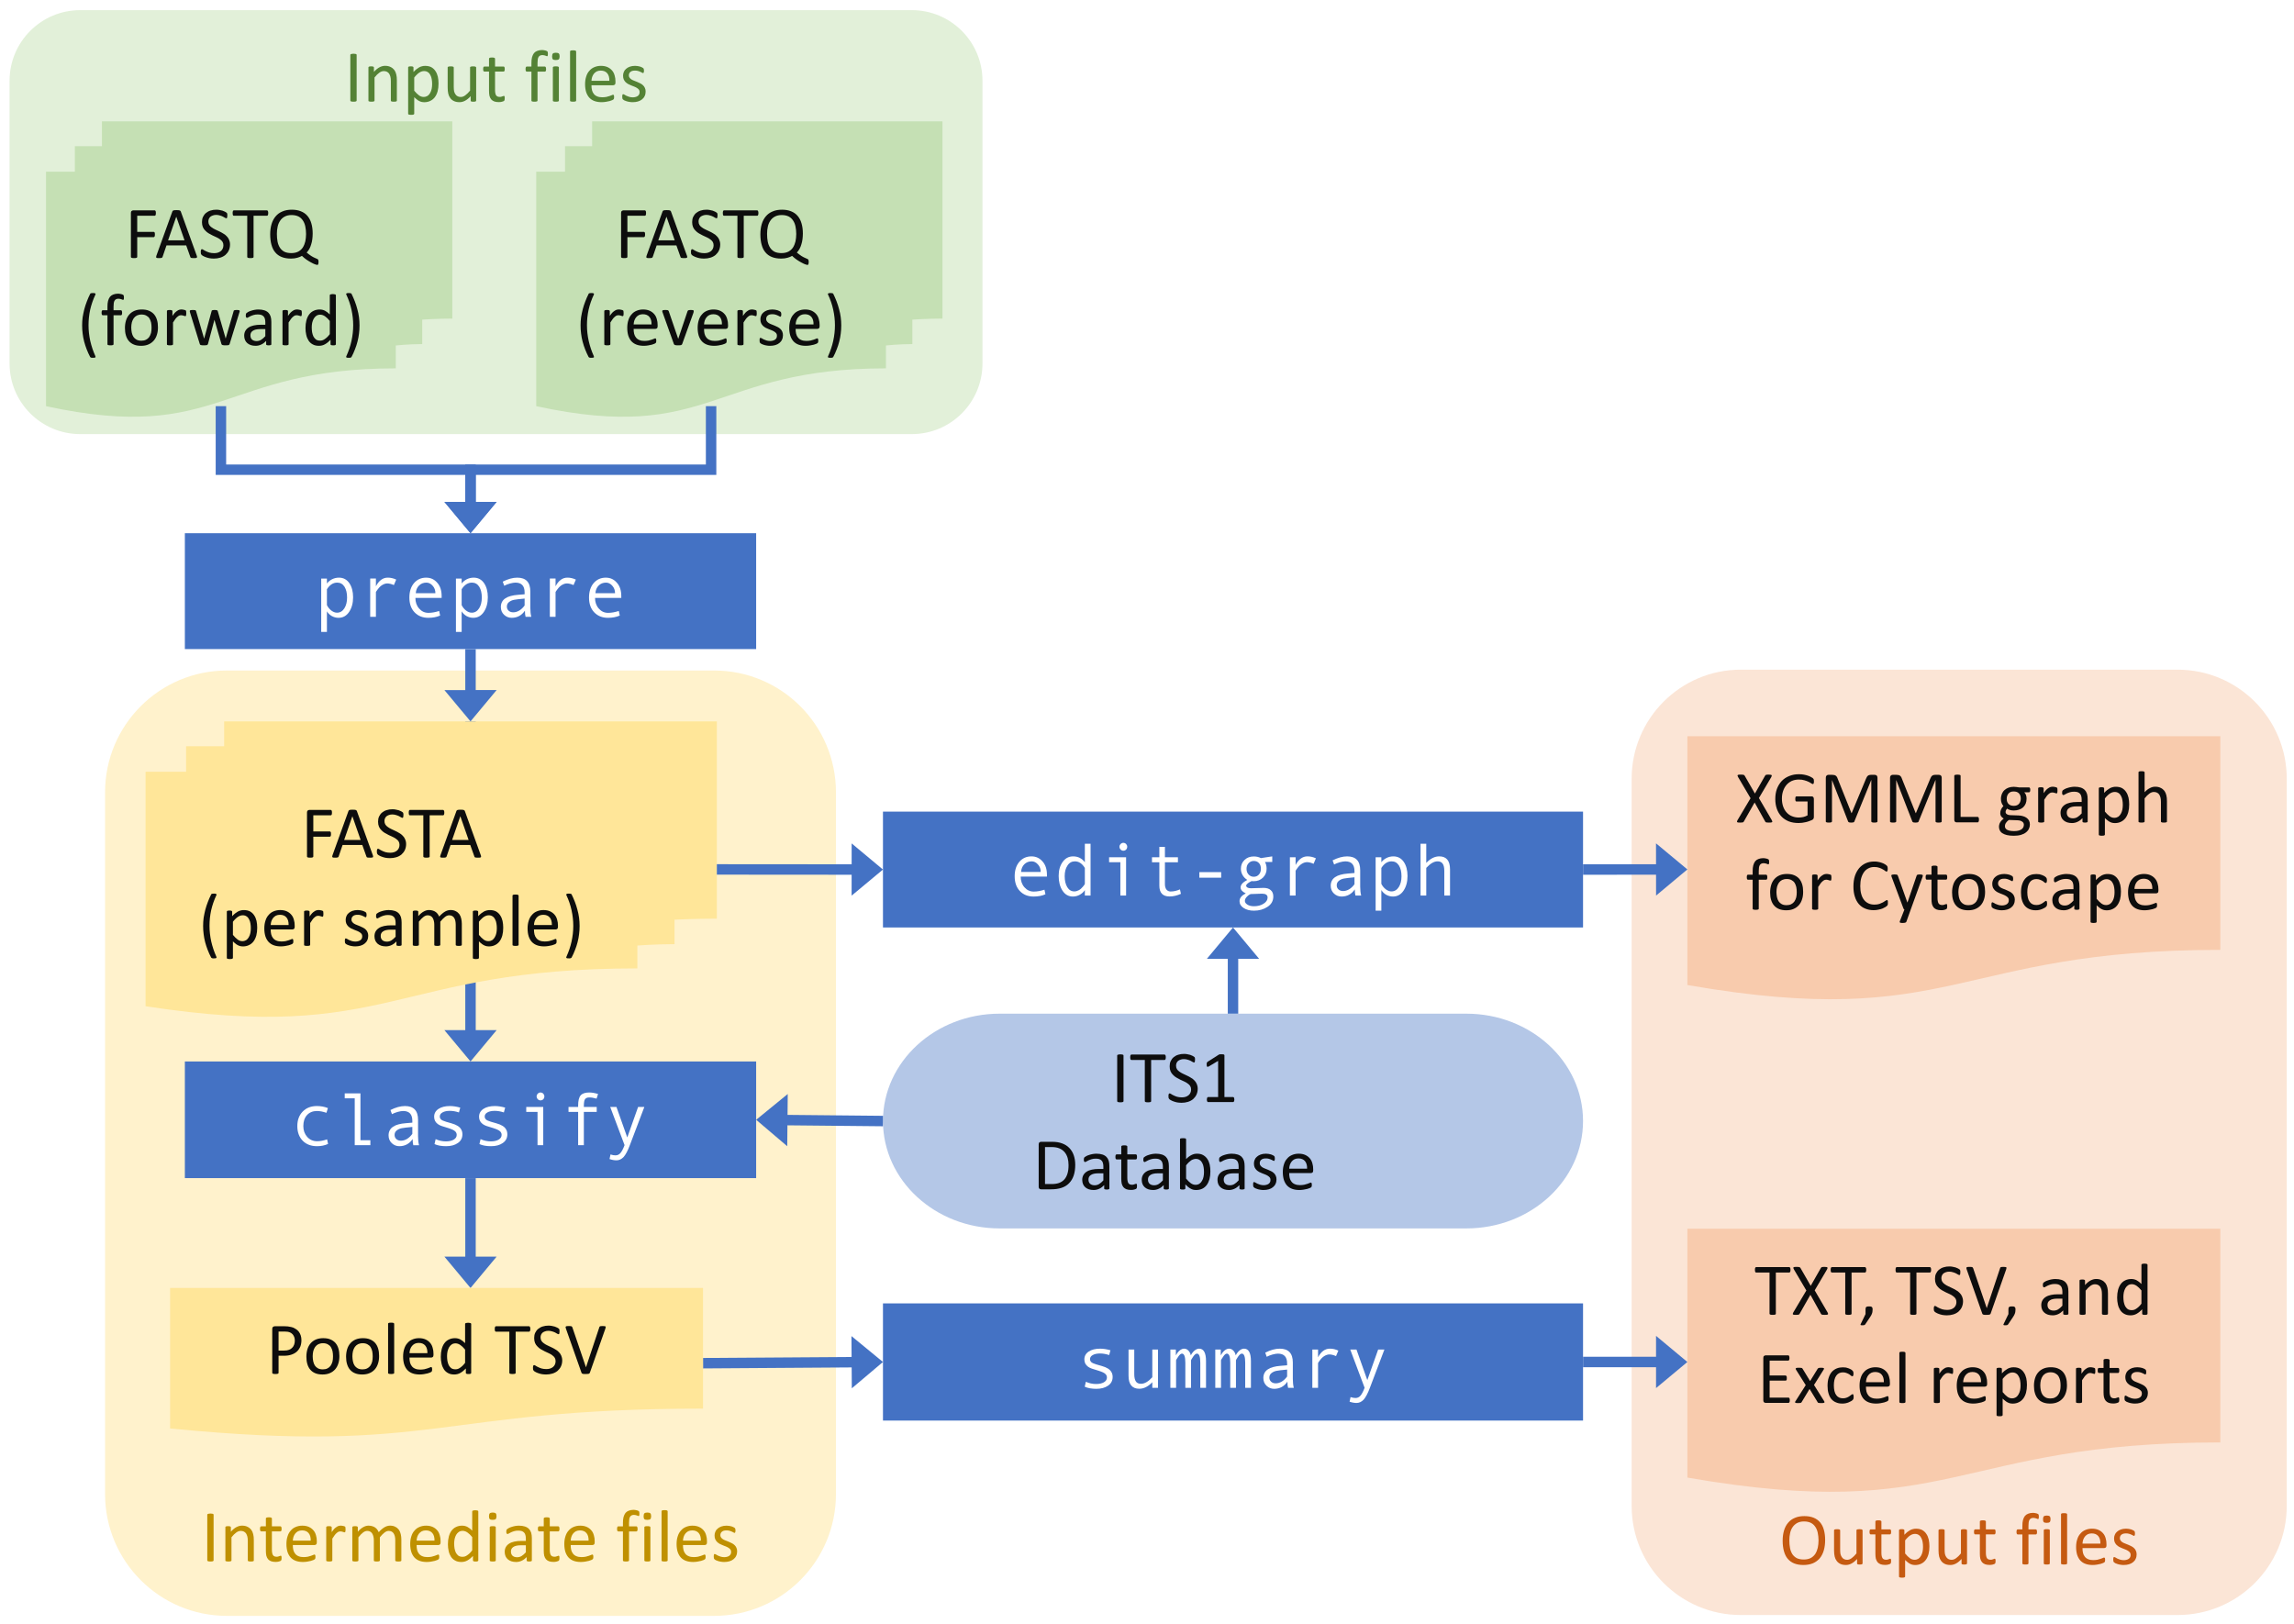 <?xml version="1.0" encoding="UTF-8" standalone="no"?>
<!DOCTYPE svg PUBLIC "-//W3C//DTD SVG 1.1//EN" "http://www.w3.org/Graphics/SVG/1.1/DTD/svg11.dtd">
<svg xmlns="http://www.w3.org/2000/svg" xmlns:xlink="http://www.w3.org/1999/xlink" version="1.1" width="549.072pt" height="388.849pt" viewBox="0 0 549.072 388.849">
<rect x="0" y="0" width="549.072" height="388.849" fill="#333333" stroke="none"/>
<g enable-background="new">
<clipPath id="cp0">
<path transform="matrix(1,0,0,-1,-159.602,530.21)" d="M 0 0 L 959.76 0 L 959.76 540 L 0 540 Z "/>
</clipPath>
<g clip-path="url(#cp0)">
<path transform="matrix(1,0,0,-1,-159.602,530.21)" d="M 0 540 L 959.76 540 L 959.76 0 L 0 0 Z " fill="#ffffff"/>
</g>
<path transform="matrix(1,0,0,-1,-159.602,530.21)" d="M 0 540 L 960 540 L 960 0 L 0 0 Z " fill="#ffffff"/>
<path transform="matrix(1,0,0,-1,-159.602,530.21)" d="M 161.891 510.867 C 161.891 520.209 169.464 527.782 178.806 527.782 L 377.844 527.782 C 387.186 527.782 394.759 520.209 394.759 510.867 L 394.759 443.211 C 394.759 433.869 387.186 426.296 377.844 426.296 L 178.806 426.296 C 169.464 426.296 161.891 433.869 161.891 443.211 Z " fill="#e2f0d9"/>
<path transform="matrix(0,0,0,0,2.289,2.428)" stroke-width="12700" stroke-linecap="butt" stroke-miterlimit="8" stroke-linejoin="miter" fill="none" stroke="#548235" d="M 0 214817.2 C 0 96176.95 96176.92 0 214817.2 0 L 2742602 0 C 2861242 0 2957419 96176.95 2957419 214817.2 L 2957419 1074054 C 2957419 1192694 2861242 1288871 2742602 1288871 L 214817.2 1288871 C 96176.92 1288871 0 1192694 0 1074054 Z "/>
<symbol id="font_1_8">
<path d="M .084 .016 C .084 .013 .083 .011 .082 .009 C .081 .007 .078 .005 .075 .004 C .072 .003 .068 .002 .062 .001 C .057 0 .05 0 .042 0 C .034 0 .028 0 .022 .001 C .016 .002 .012 .003 .009 .004 C .006 .005 .003 .007 .002 .009 C .001 .011 0 .013 0 .016 L 0 .622 C 0 .625 .001 .627 .002 .629 C .004 .631 .006 .632 .009 .633 C .013 .635 .017 .636 .022 .636 C .028 .637 .035 .638 .042 .638 C .05 .638 .057 .637 .062 .636 C .068 .636 .072 .635 .075 .633 C .078 .632 .081 .631 .082 .629 C .083 .627 .084 .625 .084 .622 L .084 .016 Z "/>
</symbol>
<symbol id="font_1_1d">
<path d="M .378 .015 C .378 .013 .378 .01 .376 .008 C .375 .007 .373 .005 .37 .004 C .367 .003 .363 .002 .358 .001 C .353 0 .346 0 .338 0 C .33 0 .324 0 .318 .001 C .313 .002 .309 .003 .306 .004 C .303 .005 .301 .007 .3 .008 C .299 .01 .298 .013 .298 .015 L .298 .272 C .298 .298 .296 .318 .292 .333 C .288 .348 .282 .361 .275 .373 C .267 .384 .258 .392 .246 .398 C .234 .404 .22 .407 .205 .407 C .184 .407 .164 .4 .144 .385 C .124 .371 .103 .35 .081 .322 L .081 .015 C .081 .013 .08 .01 .079 .008 C .077 .007 .075 .005 .072 .004 C .069 .003 .065 .002 .06 .001 C .055 0 .048 0 .04 0 C .032 0 .026 0 .021 .001 C .015 .002 .011 .003 .008 .004 C .005 .005 .003 .007 .001 .008 C 0 .01 0 .013 0 .015 L 0 .455 C 0 .457 0 .459 .001 .461 C .002 .463 .004 .465 .007 .466 C .01 .467 .014 .468 .019 .469 C .023 .469 .029 .47 .037 .47 C .044 .47 .05 .469 .054 .469 C .059 .468 .063 .467 .065 .466 C .068 .465 .07 .463 .071 .461 C .072 .459 .073 .457 .073 .455 L .073 .396 C .097 .424 .122 .444 .146 .457 C .171 .47 .196 .477 .221 .477 C .25 .477 .275 .472 .295 .461 C .315 .452 .331 .438 .344 .422 C .356 .405 .365 .386 .37 .363 C .376 .341 .378 .314 .378 .283 L .378 .015 Z "/>
</symbol>
<symbol id="font_1_1f">
<path d="M .404 .417 C .404 .378 .4 .344 .392 .313 C .383 .282 .371 .256 .355 .235 C .339 .214 .319 .197 .295 .186 C .272 .174 .244 .168 .214 .168 C .201 .168 .189 .17 .178 .172 C .167 .175 .156 .179 .145 .185 C .135 .19 .124 .197 .114 .206 C .103 .214 .092 .224 .081 .235 L .081 .016 C .081 .013 .08 .011 .079 .009 C .077 .007 .075 .005 .072 .004 C .069 .003 .065 .002 .06 .001 C .055 0 .048 0 .04 0 C .032 0 .026 0 .021 .001 C .015 .002 .011 .003 .008 .004 C .005 .005 .003 .007 .001 .009 C 0 .011 0 .013 0 .016 L 0 .629 C 0 .632 0 .635 .001 .636 C .002 .638 .004 .64 .007 .641 C .01 .642 .014 .643 .019 .644 C .023 .644 .029 .645 .035 .645 C .042 .645 .048 .644 .052 .644 C .056 .643 .06 .642 .063 .641 C .066 .64 .068 .638 .069 .636 C .07 .635 .071 .632 .071 .629 L .071 .57 C .084 .584 .097 .596 .109 .606 C .122 .616 .134 .624 .146 .631 C .159 .638 .172 .643 .185 .646 C .198 .65 .212 .651 .227 .651 C .259 .651 .286 .645 .309 .633 C .331 .62 .349 .604 .363 .582 C .378 .561 .388 .535 .395 .507 C .401 .479 .404 .448 .404 .417 M .319 .407 C .319 .43 .318 .451 .314 .472 C .311 .493 .305 .512 .296 .528 C .288 .545 .277 .558 .263 .567 C .249 .577 .232 .582 .211 .582 C .201 .582 .19 .58 .18 .577 C .17 .574 .16 .569 .149 .562 C .139 .556 .128 .547 .117 .536 C .105 .525 .093 .512 .081 .496 L .081 .321 C .103 .294 .124 .274 .144 .259 C .163 .245 .184 .238 .206 .238 C .226 .238 .243 .243 .258 .252 C .272 .262 .284 .275 .293 .292 C .302 .308 .309 .326 .313 .346 C .317 .366 .319 .387 .319 .407 Z "/>
</symbol>
<symbol id="font_1_23">
<path d="M .379 .021 C .379 .019 .378 .017 .377 .015 C .376 .013 .374 .012 .371 .01 C .368 .009 .364 .008 .359 .007 C .355 .007 .349 .006 .342 .006 C .335 .006 .329 .007 .324 .007 C .319 .008 .315 .009 .312 .01 C .31 .012 .308 .013 .307 .015 C .306 .017 .306 .019 .306 .021 L .306 .08 C .281 .052 .256 .032 .231 .019 C .207 .006 .182 0 .157 0 C .128 0 .103 .005 .083 .015 C .063 .024 .047 .038 .035 .054 C .022 .071 .013 .091 .008 .113 C .003 .135 0 .162 0 .194 L 0 .461 C 0 .464 0 .466 .001 .467 C .003 .469 .005 .471 .008 .472 C .012 .474 .016 .475 .021 .475 C .026 .476 .033 .476 .041 .476 C .048 .476 .055 .476 .06 .475 C .065 .475 .069 .474 .072 .472 C .076 .471 .078 .469 .079 .467 C .08 .466 .081 .464 .081 .461 L .081 .205 C .081 .179 .083 .159 .086 .143 C .09 .128 .096 .115 .104 .104 C .111 .093 .121 .084 .133 .078 C .145 .072 .158 .069 .174 .069 C .194 .069 .214 .076 .234 .091 C .254 .105 .275 .126 .298 .154 L .298 .461 C .298 .464 .298 .466 .299 .467 C .301 .469 .303 .471 .306 .472 C .309 .474 .313 .475 .318 .475 C .324 .476 .33 .476 .338 .476 C .346 .476 .353 .476 .358 .475 C .363 .475 .367 .474 .37 .472 C .373 .471 .375 .469 .376 .467 C .378 .466 .379 .464 .379 .461 L .379 .021 Z "/>
</symbol>
<symbol id="font_1_22">
<path d="M .287 .053 C .287 .043 .286 .036 .285 .03 C .284 .025 .282 .021 .279 .018 C .277 .015 .273 .013 .268 .011 C .262 .008 .256 .007 .25 .005 C .243 .004 .236 .002 .229 .001 C .221 0 .214 0 .206 0 C .183 0 .164 .003 .147 .009 C .131 .015 .118 .024 .107 .036 C .097 .049 .089 .064 .084 .083 C .08 .101 .078 .124 .078 .149 L .078 .406 L .016 .406 C .011 .406 .007 .408 .004 .414 C .001 .419 0 .427 0 .439 C 0 .445 0 .45 .001 .455 C .002 .459 .003 .462 .004 .465 C .006 .468 .007 .47 .009 .471 C .012 .472 .014 .473 .017 .473 L .078 .473 L .078 .577 C .078 .579 .078 .582 .079 .583 C .08 .585 .083 .587 .085 .588 C .089 .59 .093 .591 .098 .592 C .103 .592 .11 .593 .118 .593 C .126 .593 .132 .592 .138 .592 C .143 .591 .147 .59 .15 .588 C .153 .587 .155 .585 .156 .583 C .158 .582 .158 .579 .158 .577 L .158 .473 L .271 .473 C .274 .473 .276 .472 .278 .471 C .28 .47 .281 .468 .283 .465 C .284 .462 .285 .459 .286 .455 C .287 .45 .287 .445 .287 .439 C .287 .427 .286 .419 .283 .414 C .28 .408 .276 .406 .271 .406 L .158 .406 L .158 .161 C .158 .13 .163 .107 .171 .092 C .181 .076 .197 .069 .22 .069 C .227 .069 .234 .069 .24 .071 C .246 .072 .251 .074 .255 .076 C .26 .077 .264 .079 .267 .08 C .27 .082 .273 .083 .276 .083 C .278 .083 .279 .082 .28 .081 C .282 .08 .283 .079 .284 .077 C .285 .074 .285 .071 .286 .067 C .287 .063 .287 .059 .287 .053 Z "/>
</symbol>
<symbol id="font_1_1">
<path d="M 0 0 Z "/>
</symbol>
<symbol id="font_1_17">
<path d="M .297 .635 C .297 .629 .297 .624 .296 .62 C .296 .617 .295 .614 .294 .611 C .293 .609 .292 .607 .291 .606 C .29 .606 .288 .605 .286 .605 C .284 .605 .281 .606 .277 .607 C .274 .609 .27 .611 .265 .612 C .26 .614 .254 .616 .248 .617 C .241 .619 .233 .62 .225 .62 C .213 .62 .202 .618 .194 .614 C .185 .61 .179 .604 .173 .595 C .168 .587 .164 .576 .162 .563 C .16 .55 .159 .534 .159 .515 L .159 .467 L .257 .467 C .259 .467 .262 .467 .263 .465 C .265 .464 .267 .462 .268 .459 C .27 .457 .271 .453 .271 .449 C .272 .445 .273 .44 .273 .434 C .273 .422 .271 .413 .269 .408 C .266 .403 .262 .4 .257 .4 L .159 .4 L .159 .015 C .159 .013 .158 .01 .157 .008 C .155 .007 .153 .005 .15 .004 C .147 .003 .143 .002 .138 .001 C .132 0 .126 0 .118 0 C .11 0 .104 0 .099 .001 C .093 .002 .089 .003 .086 .004 C .083 .005 .081 .007 .08 .008 C .078 .01 .078 .013 .078 .015 L .078 .4 L .016 .4 C .01 .4 .007 .403 .004 .408 C .001 .413 0 .422 0 .434 C 0 .44 0 .445 .001 .449 C .002 .453 .003 .457 .004 .459 C .005 .462 .007 .464 .009 .465 C .011 .467 .013 .467 .016 .467 L .078 .467 L .078 .513 C .078 .543 .08 .569 .086 .591 C .092 .613 .101 .632 .112 .646 C .124 .66 .139 .67 .156 .676 C .174 .683 .195 .687 .219 .687 C .231 .687 .242 .685 .252 .683 C .263 .681 .271 .679 .277 .676 C .283 .674 .287 .672 .289 .67 C .291 .668 .293 .665 .294 .662 C .295 .659 .296 .655 .296 .651 C .297 .647 .297 .641 .297 .635 Z "/>
</symbol>
<symbol id="font_1_1a">
<path d="M .09 .015 C .09 .013 .09 .01 .088 .008 C .087 .007 .085 .005 .082 .004 C .079 .003 .075 .002 .07 .001 C .065 0 .058 0 .05 0 C .042 0 .035 0 .03 .001 C .025 .002 .021 .003 .018 .004 C .015 .005 .013 .007 .011 .008 C .01 .01 .01 .013 .01 .015 L .01 .455 C .01 .457 .01 .459 .011 .461 C .013 .463 .015 .465 .018 .466 C .021 .467 .025 .468 .03 .469 C .035 .469 .042 .47 .05 .47 C .058 .47 .065 .469 .07 .469 C .075 .468 .079 .467 .082 .466 C .085 .465 .087 .463 .088 .461 C .09 .459 .09 .457 .09 .455 L .09 .015 M .1 .603 C .1 .584 .096 .571 .089 .564 C .082 .558 .069 .554 .049 .554 C .03 .554 .017 .557 .01 .564 C .003 .571 0 .583 0 .602 C 0 .621 .004 .634 .011 .641 C .018 .647 .031 .651 .05 .651 C .069 .651 .082 .647 .089 .641 C .096 .634 .1 .622 .1 .603 Z "/>
</symbol>
<symbol id="font_1_1b">
<path d="M .081 .015 C .081 .013 .08 .01 .079 .008 C .077 .007 .075 .005 .072 .004 C .069 .003 .065 .002 .06 .001 C .055 0 .048 0 .04 0 C .032 0 .026 0 .021 .001 C .015 .002 .011 .003 .008 .004 C .005 .005 .003 .007 .001 .008 C 0 .01 0 .013 0 .015 L 0 .667 C 0 .67 0 .672 .001 .674 C .003 .676 .005 .678 .008 .679 C .011 .681 .015 .681 .021 .682 C .026 .683 .032 .683 .04 .683 C .048 .683 .055 .683 .06 .682 C .065 .681 .069 .681 .072 .679 C .075 .678 .077 .676 .079 .674 C .08 .672 .081 .67 .081 .667 L .081 .015 Z "/>
</symbol>
<symbol id="font_1_16">
<path d="M .404 .26 C .404 .248 .401 .238 .395 .233 C .388 .228 .381 .225 .373 .225 L .085 .225 C .085 .201 .087 .179 .092 .159 C .097 .14 .105 .123 .117 .109 C .128 .095 .143 .084 .161 .077 C .179 .069 .202 .065 .228 .065 C .249 .065 .267 .067 .284 .07 C .3 .074 .314 .078 .326 .082 C .338 .086 .347 .09 .355 .093 C .363 .097 .369 .099 .373 .099 C .375 .099 .377 .098 .378 .097 C .38 .096 .382 .094 .383 .092 C .384 .09 .384 .086 .385 .082 C .385 .078 .386 .073 .386 .067 C .386 .063 .386 .059 .385 .056 C .385 .053 .384 .05 .384 .048 C .383 .046 .383 .043 .381 .042 C .38 .04 .379 .038 .377 .036 C .375 .034 .37 .031 .361 .027 C .353 .023 .341 .019 .327 .015 C .313 .011 .297 .008 .278 .005 C .26 .002 .241 0 .22 0 C .184 0 .152 .005 .125 .015 C .097 .025 .075 .04 .056 .06 C .038 .08 .024 .105 .014 .135 C .005 .165 0 .2 0 .239 C 0 .277 .005 .311 .015 .341 C .024 .371 .038 .397 .057 .417 C .075 .439 .097 .455 .124 .466 C .15 .477 .179 .483 .211 .483 C .245 .483 .275 .477 .299 .466 C .323 .455 .343 .44 .359 .421 C .375 .403 .386 .381 .393 .355 C .401 .33 .404 .304 .404 .275 L .404 .26 M .323 .284 C .324 .326 .315 .36 .295 .384 C .275 .408 .246 .42 .208 .42 C .188 .42 .17 .416 .155 .409 C .14 .401 .128 .391 .118 .379 C .108 .367 .1 .352 .094 .335 C .089 .319 .086 .302 .085 .284 L .323 .284 Z "/>
</symbol>
<symbol id="font_1_21">
<path d="M .311 .141 C .311 .119 .307 .099 .298 .081 C .29 .063 .278 .049 .263 .037 C .248 .025 .23 .015 .208 .009 C .187 .003 .164 0 .139 0 C .123 0 .108 .001 .094 .004 C .08 .006 .067 .009 .056 .013 C .045 .017 .035 .021 .027 .024 C .02 .029 .014 .032 .01 .036 C .007 .039 .004 .043 .002 .049 C .001 .055 0 .063 0 .073 C 0 .079 0 .085 .001 .089 C .002 .093 .002 .097 .003 .099 C .004 .102 .006 .104 .007 .104 C .009 .106 .011 .106 .014 .106 C .017 .106 .022 .104 .029 .1 C .036 .095 .045 .091 .055 .085 C .066 .08 .078 .075 .092 .071 C .106 .067 .122 .064 .14 .064 C .154 .064 .166 .066 .177 .069 C .188 .072 .198 .076 .206 .082 C .214 .087 .22 .095 .225 .104 C .229 .112 .231 .123 .231 .135 C .231 .147 .228 .158 .222 .166 C .215 .174 .207 .182 .197 .188 C .186 .195 .175 .201 .162 .206 C .149 .211 .135 .216 .121 .222 C .107 .227 .094 .233 .081 .24 C .068 .247 .056 .256 .045 .266 C .035 .276 .027 .288 .02 .302 C .014 .316 .011 .333 .011 .353 C .011 .37 .014 .386 .021 .402 C .027 .418 .037 .432 .051 .443 C .064 .455 .081 .465 .101 .472 C .121 .479 .144 .483 .171 .483 C .183 .483 .194 .482 .206 .48 C .218 .478 .228 .476 .238 .473 C .247 .47 .255 .466 .262 .463 C .269 .46 .274 .457 .277 .454 C .28 .451 .283 .449 .284 .447 C .285 .445 .286 .443 .286 .44 C .287 .438 .287 .435 .288 .432 C .288 .428 .289 .424 .289 .418 C .289 .413 .288 .408 .288 .404 C .287 .4 .286 .397 .285 .394 C .284 .391 .283 .389 .281 .388 C .28 .387 .278 .387 .276 .387 C .273 .387 .269 .389 .263 .392 C .258 .396 .25 .399 .242 .403 C .233 .408 .222 .411 .21 .415 C .199 .419 .185 .42 .17 .42 C .156 .42 .144 .419 .134 .416 C .123 .413 .115 .408 .108 .402 C .101 .397 .096 .39 .093 .382 C .09 .375 .088 .366 .088 .357 C .088 .344 .091 .333 .098 .325 C .104 .316 .113 .309 .123 .302 C .133 .296 .145 .29 .159 .285 C .172 .279 .186 .274 .199 .269 C .213 .263 .227 .257 .24 .25 C .254 .243 .266 .235 .276 .225 C .287 .215 .295 .204 .301 .19 C .308 .176 .311 .16 .311 .141 Z "/>
</symbol>
<use xlink:href="#font_1_8" transform="matrix(18,0,0,-18,83.853,24.343)" fill="#548235"/>
<use xlink:href="#font_1_1d" transform="matrix(18,0,0,-18,88.186,24.343)" fill="#548235"/>
<use xlink:href="#font_1_1f" transform="matrix(18,0,0,-18,97.69,27.49)" fill="#548235"/>
<use xlink:href="#font_1_23" transform="matrix(18,0,0,-18,107.15,24.457)" fill="#548235"/>
<use xlink:href="#font_1_22" transform="matrix(18,0,0,-18,115.644,24.44)" fill="#548235"/>
<use xlink:href="#font_1_1" transform="matrix(18,0,0,-18,121.348,24.29)" fill="#548235"/>
<use xlink:href="#font_1_17" transform="matrix(18,0,0,-18,125.795,24.343)" fill="#548235"/>
<use xlink:href="#font_1_1a" transform="matrix(18,0,0,-18,132.147,24.343)" fill="#548235"/>
<use xlink:href="#font_1_1b" transform="matrix(18,0,0,-18,136.444,24.343)" fill="#548235"/>
<use xlink:href="#font_1_16" transform="matrix(18,0,0,-18,140.039,24.457)" fill="#548235"/>
<use xlink:href="#font_1_21" transform="matrix(18,0,0,-18,148.934,24.457)" fill="#548235"/>
<path transform="matrix(1,0,0,-1,-159.602,530.21)" d="M 550.136 343.775 C 550.136 358.209 561.837 369.909 576.27 369.909 L 680.806 369.909 C 695.24 369.909 706.941 358.209 706.941 343.775 L 706.941 169.752 C 706.941 155.318 695.24 143.617 680.806 143.617 L 576.27 143.617 C 561.837 143.617 550.136 155.318 550.136 169.752 Z " fill="#fbe5d6"/>
<path transform="matrix(0,0,0,0,390.533,160.301)" stroke-width="12700" stroke-linecap="butt" stroke-miterlimit="8" stroke-linejoin="miter" fill="none" stroke="#c55a11" d="M 0 331910.8 C 0 148601.5 148601.7 0 331911.1 0 L 1659515 0 C 1842824 0 1991426 148601.5 1991426 331910.8 L 1991426 2541999 C 1991426 2725308 1842824 2873910 1659515 2873910 L 331911.1 2873910 C 148601.7 2873910 0 2725308 0 2541999 Z "/>
<symbol id="font_1_b">
<path d="M .565 .333 C .565 .281 .559 .235 .547 .194 C .535 .153 .517 .118 .493 .089 C .469 .061 .439 .039 .403 .023 C .367 .008 .325 0 .276 0 C .229 0 .188 .007 .153 .021 C .118 .035 .09 .056 .067 .083 C .044 .11 .028 .144 .017 .184 C .006 .224 0 .27 0 .322 C 0 .372 .006 .417 .018 .458 C .03 .498 .048 .533 .072 .561 C .096 .59 .126 .612 .163 .627 C .199 .643 .241 .65 .289 .65 C .336 .65 .376 .643 .411 .629 C .445 .615 .474 .595 .497 .568 C .52 .541 .537 .508 .548 .468 C .559 .429 .565 .384 .565 .333 M .477 .327 C .477 .362 .473 .396 .467 .426 C .461 .457 .45 .484 .435 .506 C .42 .529 .401 .547 .376 .56 C .351 .572 .321 .579 .284 .579 C .248 .579 .217 .572 .192 .558 C .168 .544 .147 .526 .132 .503 C .117 .481 .105 .454 .099 .423 C .092 .393 .089 .361 .089 .328 C .089 .291 .092 .256 .098 .225 C .104 .194 .115 .167 .129 .144 C .144 .122 .164 .104 .188 .091 C .213 .079 .244 .073 .281 .073 C .318 .073 .348 .08 .374 .093 C .399 .107 .419 .125 .434 .148 C .449 .172 .46 .199 .467 .229 C .473 .26 .477 .292 .477 .327 Z "/>
</symbol>
<use xlink:href="#font_1_b" transform="matrix(18,0,0,-18,426.681,374.617)" fill="#c55a11"/>
<use xlink:href="#font_1_23" transform="matrix(18,0,0,-18,438.986,374.617)" fill="#c55a11"/>
<use xlink:href="#font_1_22" transform="matrix(18,0,0,-18,447.474,374.6)" fill="#c55a11"/>
<use xlink:href="#font_1_1f" transform="matrix(18,0,0,-18,454.536,377.65)" fill="#c55a11"/>
<use xlink:href="#font_1_23" transform="matrix(18,0,0,-18,463.99,374.617)" fill="#c55a11"/>
<use xlink:href="#font_1_22" transform="matrix(18,0,0,-18,472.478,374.6)" fill="#c55a11"/>
<use xlink:href="#font_1_1" transform="matrix(18,0,0,-18,478.195,374.45)" fill="#c55a11"/>
<use xlink:href="#font_1_17" transform="matrix(18,0,0,-18,482.654,374.503)" fill="#c55a11"/>
<use xlink:href="#font_1_1a" transform="matrix(18,0,0,-18,489.001,374.503)" fill="#c55a11"/>
<use xlink:href="#font_1_1b" transform="matrix(18,0,0,-18,493.311,374.503)" fill="#c55a11"/>
<use xlink:href="#font_1_16" transform="matrix(18,0,0,-18,496.918,374.617)" fill="#c55a11"/>
<use xlink:href="#font_1_21" transform="matrix(18,0,0,-18,505.808,374.617)" fill="#c55a11"/>
<path transform="matrix(1,0,0,-1,-159.602,530.21)" d="M 184.75 340.55 C 184.75 356.653 197.804 369.707 213.907 369.707 L 330.531 369.707 C 346.634 369.707 359.688 356.653 359.688 340.55 L 359.688 172.572 C 359.688 156.469 346.634 143.415 330.531 143.415 L 213.907 143.415 C 197.804 143.415 184.75 156.469 184.75 172.572 Z " fill="#fff2cc"/>
<path transform="matrix(0,0,0,0,25.148,160.503)" stroke-width="12700" stroke-linecap="butt" stroke-miterlimit="8" stroke-linejoin="miter" fill="none" stroke="#bf9000" d="M 0 370292.5 C 0 165785.6 165785.8 0 370292.8 0 L 1851420 0 C 2055927 0 2221713 165785.6 2221713 370292.5 L 2221713 2503618 C 2221713 2708125 2055927 2873910 1851420 2873910 L 370292.8 2873910 C 165785.8 2873910 0 2708125 0 2503618 Z "/>
<symbol id="font_1_20">
<path d="M .257 .426 C .257 .419 .257 .413 .256 .408 C .256 .403 .255 .399 .254 .396 C .253 .393 .252 .391 .25 .39 C .249 .388 .247 .388 .245 .388 C .242 .388 .239 .388 .235 .39 C .231 .391 .227 .393 .222 .394 C .218 .396 .212 .397 .207 .398 C .201 .4 .194 .4 .188 .4 C .179 .4 .171 .399 .164 .396 C .156 .392 .147 .387 .139 .379 C .13 .372 .121 .362 .112 .35 C .102 .337 .092 .322 .081 .304 L .081 .015 C .081 .013 .08 .01 .079 .008 C .077 .007 .075 .005 .072 .004 C .069 .003 .065 .002 .06 .001 C .055 0 .048 0 .04 0 C .032 0 .026 0 .021 .001 C .015 .002 .011 .003 .008 .004 C .005 .005 .003 .007 .001 .008 C 0 .01 0 .013 0 .015 L 0 .455 C 0 .457 0 .459 .001 .461 C .002 .463 .004 .465 .007 .466 C .01 .467 .014 .468 .019 .469 C .023 .469 .029 .47 .037 .47 C .044 .47 .05 .469 .054 .469 C .059 .468 .063 .467 .065 .466 C .068 .465 .07 .463 .071 .461 C .072 .459 .073 .457 .073 .455 L .073 .391 C .085 .408 .096 .423 .106 .434 C .117 .445 .127 .453 .137 .459 C .146 .466 .155 .47 .165 .473 C .174 .475 .183 .477 .193 .477 C .197 .477 .202 .476 .207 .476 C .213 .475 .218 .474 .224 .473 C .23 .472 .235 .47 .24 .469 C .245 .467 .248 .465 .25 .464 C .252 .462 .253 .461 .254 .459 C .255 .458 .255 .456 .255 .454 C .256 .451 .256 .448 .256 .443 C .257 .439 .257 .433 .257 .426 Z "/>
</symbol>
<symbol id="font_1_1c">
<path d="M .652 .015 C .652 .013 .651 .01 .65 .008 C .649 .007 .646 .005 .644 .004 C .641 .003 .637 .002 .631 .001 C .626 0 .62 0 .612 0 C .604 0 .597 0 .592 .001 C .587 .002 .582 .003 .579 .004 C .576 .005 .574 .007 .573 .008 C .571 .01 .571 .013 .571 .015 L .571 .282 C .571 .301 .569 .318 .566 .333 C .563 .348 .557 .361 .55 .373 C .543 .384 .534 .392 .523 .398 C .512 .404 .499 .407 .484 .407 C .465 .407 .447 .4 .428 .385 C .409 .371 .389 .35 .366 .322 L .366 .015 C .366 .013 .366 .01 .364 .008 C .363 .007 .361 .005 .357 .004 C .354 .003 .35 .002 .345 .001 C .34 0 .333 0 .326 0 C .318 0 .312 0 .306 .001 C .301 .002 .297 .003 .293 .004 C .291 .005 .288 .007 .287 .008 C .286 .01 .286 .013 .286 .015 L .286 .282 C .286 .301 .284 .318 .28 .333 C .277 .348 .271 .361 .264 .373 C .257 .384 .248 .392 .237 .398 C .226 .404 .213 .407 .198 .407 C .18 .407 .161 .4 .142 .385 C .123 .371 .103 .35 .081 .322 L .081 .015 C .081 .013 .08 .01 .079 .008 C .077 .007 .075 .005 .072 .004 C .069 .003 .065 .002 .06 .001 C .055 0 .048 0 .04 0 C .032 0 .026 0 .021 .001 C .015 .002 .011 .003 .008 .004 C .005 .005 .003 .007 .001 .008 C 0 .01 0 .013 0 .015 L 0 .455 C 0 .457 0 .459 .001 .461 C .002 .463 .004 .465 .007 .466 C .01 .467 .014 .468 .019 .469 C .023 .469 .029 .47 .037 .47 C .044 .47 .05 .469 .054 .469 C .059 .468 .063 .467 .065 .466 C .068 .465 .07 .463 .071 .461 C .072 .459 .073 .457 .073 .455 L .073 .396 C .097 .424 .121 .444 .145 .457 C .168 .47 .192 .477 .215 .477 C .234 .477 .25 .474 .264 .47 C .279 .466 .292 .46 .303 .452 C .314 .445 .323 .436 .331 .425 C .339 .414 .345 .403 .351 .39 C .365 .406 .379 .419 .392 .43 C .405 .441 .418 .45 .43 .457 C .443 .464 .454 .469 .466 .472 C .478 .475 .489 .477 .501 .477 C .529 .477 .553 .472 .572 .461 C .591 .452 .607 .438 .619 .422 C .631 .405 .639 .386 .644 .363 C .649 .341 .652 .318 .652 .293 L .652 .015 Z "/>
</symbol>
<symbol id="font_1_15">
<path d="M .404 .021 C .404 .019 .404 .017 .402 .015 C .401 .013 .399 .011 .396 .01 C .394 .009 .39 .008 .386 .007 C .381 .007 .376 .006 .369 .006 C .362 .006 .357 .007 .352 .007 C .347 .008 .344 .009 .341 .01 C .338 .011 .336 .013 .334 .015 C .333 .017 .333 .019 .333 .021 L .333 .08 C .309 .055 .285 .035 .26 .021 C .236 .007 .208 0 .179 0 C .146 0 .119 .006 .096 .019 C .073 .031 .055 .048 .041 .069 C .027 .091 .016 .116 .01 .145 C .003 .174 0 .204 0 .236 C 0 .274 .004 .308 .012 .338 C .02 .368 .032 .395 .048 .416 C .064 .438 .084 .454 .107 .465 C .131 .477 .159 .483 .189 .483 C .215 .483 .239 .477 .26 .466 C .281 .455 .302 .438 .323 .417 L .323 .672 C .323 .674 .324 .676 .325 .678 C .326 .681 .328 .682 .332 .683 C .335 .684 .339 .685 .344 .686 C .349 .687 .355 .688 .363 .688 C .371 .688 .378 .687 .383 .686 C .389 .685 .393 .684 .396 .683 C .398 .682 .401 .681 .402 .678 C .403 .676 .404 .674 .404 .672 L .404 .021 M .323 .331 C .301 .358 .28 .378 .26 .392 C .24 .406 .218 .414 .196 .414 C .176 .414 .158 .409 .144 .399 C .13 .389 .118 .376 .109 .36 C .1 .344 .094 .326 .089 .306 C .085 .286 .083 .265 .083 .245 C .083 .222 .085 .201 .088 .18 C .092 .159 .098 .14 .106 .123 C .115 .107 .126 .094 .14 .083 C .154 .074 .172 .069 .193 .069 C .204 .069 .214 .07 .224 .073 C .234 .076 .244 .081 .254 .088 C .265 .095 .276 .104 .287 .114 C .299 .125 .311 .139 .323 .155 L .323 .331 Z "/>
</symbol>
<symbol id="font_1_12">
<path d="M .361 .021 C .361 .017 .36 .014 .357 .012 C .354 .01 .351 .009 .346 .008 C .342 .007 .335 .006 .326 .006 C .318 .006 .311 .007 .306 .008 C .301 .009 .297 .01 .295 .012 C .293 .014 .292 .017 .292 .021 L .292 .065 C .272 .044 .251 .028 .227 .017 C .204 .006 .179 0 .152 0 C .129 0 .108 .003 .089 .009 C .071 .015 .055 .024 .042 .035 C .028 .047 .018 .061 .011 .077 C .004 .094 0 .113 0 .134 C 0 .159 .005 .18 .015 .198 C .025 .216 .04 .232 .059 .244 C .077 .256 .101 .265 .128 .271 C .155 .277 .186 .28 .22 .28 L .281 .28 L .281 .314 C .281 .331 .279 .346 .275 .359 C .272 .372 .266 .383 .258 .391 C .25 .4 .24 .406 .227 .411 C .214 .415 .199 .417 .18 .417 C .16 .417 .142 .415 .126 .41 C .111 .406 .097 .4 .085 .395 C .073 .389 .063 .384 .055 .379 C .047 .374 .042 .372 .038 .372 C .035 .372 .033 .373 .031 .374 C .029 .375 .027 .377 .025 .38 C .024 .382 .023 .386 .022 .39 C .022 .394 .021 .398 .021 .403 C .021 .411 .022 .418 .023 .422 C .024 .427 .027 .432 .031 .436 C .036 .44 .043 .445 .054 .451 C .065 .457 .077 .462 .091 .466 C .105 .471 .121 .475 .137 .478 C .154 .481 .171 .483 .188 .483 C .219 .483 .246 .479 .268 .472 C .29 .465 .308 .454 .322 .44 C .335 .427 .345 .41 .352 .389 C .358 .369 .361 .345 .361 .317 L .361 .021 M .281 .222 L .212 .222 C .19 .222 .171 .22 .154 .216 C .138 .212 .125 .207 .114 .199 C .103 .192 .095 .183 .09 .173 C .085 .163 .083 .151 .083 .138 C .083 .115 .09 .097 .104 .083 C .119 .07 .139 .063 .165 .063 C .186 .063 .206 .068 .224 .079 C .242 .09 .261 .106 .281 .128 L .281 .222 Z "/>
</symbol>
<use xlink:href="#font_1_8" transform="matrix(18,0,0,-18,49.613,373.783)" fill="#bf9000"/>
<use xlink:href="#font_1_1d" transform="matrix(18,0,0,-18,53.946,373.783)" fill="#bf9000"/>
<use xlink:href="#font_1_22" transform="matrix(18,0,0,-18,62.234,373.88)" fill="#bf9000"/>
<use xlink:href="#font_1_16" transform="matrix(18,0,0,-18,68.557,373.897)" fill="#bf9000"/>
<use xlink:href="#font_1_20" transform="matrix(18,0,0,-18,78.084,373.783)" fill="#bf9000"/>
<use xlink:href="#font_1_1c" transform="matrix(18,0,0,-18,84.33,373.783)" fill="#bf9000"/>
<use xlink:href="#font_1_16" transform="matrix(18,0,0,-18,98.185,373.897)" fill="#bf9000"/>
<use xlink:href="#font_1_15" transform="matrix(18,0,0,-18,107.211,373.897)" fill="#bf9000"/>
<use xlink:href="#font_1_1a" transform="matrix(18,0,0,-18,117.041,373.783)" fill="#bf9000"/>
<use xlink:href="#font_1_12" transform="matrix(18,0,0,-18,120.802,373.897)" fill="#bf9000"/>
<use xlink:href="#font_1_22" transform="matrix(18,0,0,-18,128.744,373.88)" fill="#bf9000"/>
<use xlink:href="#font_1_16" transform="matrix(18,0,0,-18,135.067,373.897)" fill="#bf9000"/>
<use xlink:href="#font_1_1" transform="matrix(18,0,0,-18,143.25,373.73)" fill="#bf9000"/>
<use xlink:href="#font_1_17" transform="matrix(18,0,0,-18,147.697,373.783)" fill="#bf9000"/>
<use xlink:href="#font_1_1a" transform="matrix(18,0,0,-18,154.049,373.783)" fill="#bf9000"/>
<use xlink:href="#font_1_1b" transform="matrix(18,0,0,-18,158.346,373.783)" fill="#bf9000"/>
<use xlink:href="#font_1_16" transform="matrix(18,0,0,-18,161.941,373.897)" fill="#bf9000"/>
<use xlink:href="#font_1_21" transform="matrix(18,0,0,-18,170.836,373.897)" fill="#bf9000"/>
<path transform="matrix(1,0,0,-1,-159.602,530.21)" d="M 170.618 432.982 C 212.48 423.927 212.48 442.037 254.336 442.037 L 254.336 489.107 L 170.618 489.107 Z M 177.516 489.107 L 177.516 495.209 L 260.662 495.209 L 260.662 447.844 C 257.501 447.844 254.336 447.516 254.336 447.516 L 254.336 489.107 Z M 183.999 495.209 L 183.999 501.164 L 267.865 501.164 L 267.865 453.946 C 264.264 453.946 260.662 453.7 260.662 453.7 L 260.662 495.209 Z " fill="#c5e0b4"/>
<path transform="matrix(0,0,0,0,11.016,29.046)" stroke-width="12700" stroke-linecap="butt" stroke-miterlimit="8" stroke-linejoin="miter" fill="none" stroke="#385723" d="M 0 153125 L 1063222 153125 L 1063222 750916.7 C 531639.4 750916.7 531639.4 980916.7 0 865916.7 Z M 87596.43 153125 L 87596.43 75625 L 1143556 75625 L 1143556 677166.7 C 1103418 677166.7 1063222 681333.4 1063222 681333.4 M 169932.5 75625 L 169932.5 0 L 1235041 0 L 1235041 599666.7 C 1189299 599666.7 1143556 602791.7 1143556 602791.7 "/>
<symbol id="font_1_6">
<path d="M .332 .599 C .332 .592 .332 .587 .331 .583 C .33 .578 .329 .574 .328 .571 C .326 .569 .324 .567 .322 .565 C .32 .564 .318 .563 .315 .563 L .084 .563 L .084 .349 L .303 .349 C .305 .349 .307 .348 .309 .347 C .311 .346 .313 .344 .315 .341 C .317 .339 .318 .335 .318 .331 C .319 .326 .319 .321 .319 .314 C .319 .308 .319 .302 .318 .298 C .318 .294 .317 .29 .315 .287 C .313 .285 .311 .282 .309 .281 C .307 .279 .305 .279 .303 .279 L .084 .279 L .084 .016 C .084 .013 .083 .011 .082 .009 C .081 .007 .078 .005 .075 .004 C .072 .003 .068 .002 .062 .001 C .057 0 .05 0 .042 0 C .034 0 .028 0 .022 .001 C .016 .002 .012 .003 .009 .004 C .006 .005 .003 .007 .002 .009 C .001 .011 0 .013 0 .016 L 0 .601 C 0 .613 .003 .622 .01 .627 C .017 .632 .024 .635 .031 .635 L .315 .635 C .318 .635 .32 .634 .322 .633 C .324 .632 .326 .629 .328 .626 C .329 .624 .33 .62 .331 .615 C .332 .61 .332 .605 .332 .599 Z "/>
</symbol>
<symbol id="font_1_2">
<path d="M .54 .033 C .543 .026 .544 .02 .544 .015 C .544 .011 .543 .008 .541 .005 C .538 .003 .534 .002 .527 .001 C .521 0 .514 0 .503 0 C .493 0 .485 0 .479 .001 C .473 .001 .469 .002 .465 .003 C .462 .004 .46 .006 .458 .008 C .457 .01 .456 .012 .455 .015 L .4 .169 L .138 .169 L .086 .017 C .085 .014 .084 .012 .082 .009 C .08 .007 .078 .006 .075 .004 C .072 .003 .067 .002 .062 .001 C .056 0 .049 0 .04 0 C .03 0 .022 0 .016 .001 C .01 .002 .006 .004 .003 .006 C .001 .008 0 .011 0 .016 C 0 .02 .002 .026 .004 .033 L .216 .62 C .218 .624 .219 .627 .221 .629 C .223 .631 .227 .633 .23 .634 C .235 .636 .24 .636 .246 .637 C .253 .637 .261 .638 .271 .638 C .281 .638 .29 .637 .296 .637 C .303 .636 .309 .636 .313 .634 C .317 .633 .32 .631 .323 .628 C .325 .626 .327 .623 .328 .62 L .54 .033 M .268 .551 L .268 .551 L .159 .236 L .378 .236 L .268 .551 Z "/>
</symbol>
<symbol id="font_1_e">
<path d="M .389 .187 C .389 .157 .383 .131 .372 .107 C .361 .084 .346 .065 .327 .048 C .307 .032 .285 .02 .258 .012 C .232 .004 .204 0 .174 0 C .153 0 .133 .002 .115 .005 C .097 .009 .081 .013 .066 .019 C .052 .024 .041 .029 .031 .035 C .021 .04 .015 .045 .011 .049 C .007 .053 .004 .058 .002 .063 C .001 .07 0 .078 0 .088 C 0 .095 0 .101 .001 .105 C .002 .11 .003 .114 .004 .117 C .005 .12 .007 .122 .009 .123 C .011 .124 .013 .125 .016 .125 C .02 .125 .027 .122 .035 .117 C .043 .111 .054 .105 .067 .099 C .08 .092 .096 .086 .114 .08 C .132 .075 .154 .072 .178 .072 C .196 .072 .213 .074 .228 .079 C .243 .084 .256 .091 .267 .1 C .278 .109 .286 .12 .292 .133 C .298 .146 .301 .161 .301 .177 C .301 .195 .297 .21 .289 .223 C .28 .236 .27 .247 .256 .256 C .243 .266 .228 .275 .21 .283 C .194 .291 .176 .299 .158 .307 C .14 .316 .123 .325 .106 .335 C .089 .345 .074 .357 .061 .371 C .047 .384 .036 .4 .028 .418 C .02 .437 .016 .459 .016 .485 C .016 .511 .02 .535 .03 .555 C .04 .576 .053 .593 .07 .607 C .087 .621 .107 .632 .131 .639 C .155 .647 .18 .65 .208 .65 C .222 .65 .236 .649 .25 .646 C .264 .644 .277 .641 .29 .637 C .302 .633 .313 .628 .323 .623 C .333 .618 .339 .614 .342 .611 C .346 .608 .348 .605 .349 .604 C .35 .602 .35 .6 .351 .597 C .352 .594 .352 .591 .353 .587 C .353 .583 .353 .578 .353 .572 C .353 .566 .353 .561 .352 .556 C .352 .552 .351 .548 .35 .544 C .349 .542 .348 .539 .346 .538 C .344 .536 .342 .536 .34 .536 C .336 .536 .331 .538 .323 .542 C .315 .547 .306 .552 .295 .558 C .284 .563 .271 .569 .255 .573 C .24 .578 .223 .581 .205 .581 C .187 .581 .172 .578 .159 .573 C .146 .569 .135 .562 .126 .555 C .118 .547 .112 .538 .107 .527 C .103 .516 .101 .505 .101 .493 C .101 .475 .105 .46 .113 .447 C .121 .435 .132 .423 .146 .414 C .159 .404 .175 .395 .192 .387 C .209 .379 .227 .37 .245 .362 C .263 .354 .28 .345 .297 .334 C .315 .325 .33 .313 .343 .299 C .357 .286 .368 .27 .376 .251 C .384 .233 .389 .212 .389 .187 Z "/>
</symbol>
<symbol id="font_1_f">
<path d="M .473 .599 C .473 .592 .472 .587 .472 .583 C .471 .578 .47 .574 .468 .571 C .467 .569 .465 .567 .463 .565 C .461 .564 .459 .563 .456 .563 L .278 .563 L .278 .016 C .278 .013 .278 .011 .276 .009 C .275 .007 .273 .005 .27 .004 C .266 .003 .262 .002 .256 .001 C .251 0 .244 0 .236 0 C .229 0 .222 0 .216 .001 C .211 .002 .206 .003 .203 .004 C .2 .005 .198 .007 .196 .009 C .195 .011 .194 .013 .194 .016 L .194 .563 L .017 .563 C .014 .563 .012 .564 .009 .565 C .007 .567 .006 .569 .004 .571 C .003 .574 .002 .578 .001 .583 C 0 .587 0 .592 0 .599 C 0 .605 0 .61 .001 .615 C .002 .62 .003 .624 .004 .626 C .006 .629 .007 .632 .009 .633 C .012 .634 .014 .635 .017 .635 L .456 .635 C .459 .635 .461 .634 .463 .633 C .465 .632 .467 .629 .468 .626 C .47 .624 .471 .62 .472 .615 C .472 .61 .473 .605 .473 .599 Z "/>
</symbol>
<symbol id="font_1_d">
<path d="M .643 .038 C .643 .03 .642 .024 .641 .019 C .64 .014 .639 .01 .638 .007 C .636 .004 .634 .002 .632 .001 C .63 0 .628 0 .626 0 C .62 0 .609 .003 .595 .008 C .58 .014 .564 .021 .545 .032 C .526 .042 .506 .054 .484 .069 C .463 .083 .442 .101 .422 .12 C .406 .11 .386 .102 .361 .095 C .337 .088 .309 .084 .276 .084 C .229 .084 .188 .091 .153 .105 C .118 .119 .09 .139 .067 .167 C .044 .194 .028 .227 .017 .267 C .006 .307 0 .354 0 .406 C 0 .456 .006 .501 .018 .542 C .03 .582 .048 .617 .072 .645 C .096 .674 .126 .696 .163 .711 C .199 .727 .241 .734 .289 .734 C .334 .734 .374 .727 .408 .713 C .443 .699 .472 .679 .495 .652 C .518 .625 .536 .592 .547 .553 C .559 .513 .565 .468 .565 .417 C .565 .391 .563 .365 .56 .341 C .557 .317 .552 .294 .545 .273 C .539 .251 .531 .232 .521 .213 C .51 .195 .499 .179 .485 .164 C .509 .145 .529 .129 .547 .118 C .565 .107 .58 .099 .592 .094 C .604 .088 .613 .084 .619 .082 C .626 .079 .631 .077 .634 .074 C .637 .07 .639 .066 .641 .061 C .642 .055 .643 .047 .643 .038 M .477 .411 C .477 .447 .473 .48 .467 .511 C .461 .541 .45 .568 .435 .59 C .42 .613 .401 .631 .376 .644 C .351 .656 .321 .663 .284 .663 C .248 .663 .217 .656 .192 .642 C .168 .629 .147 .611 .132 .587 C .117 .565 .105 .538 .099 .508 C .092 .478 .089 .445 .089 .412 C .089 .375 .092 .34 .098 .309 C .104 .278 .115 .251 .129 .229 C .144 .206 .164 .188 .188 .175 C .213 .163 .244 .157 .281 .157 C .318 .157 .348 .164 .374 .177 C .399 .191 .419 .209 .434 .232 C .449 .256 .46 .283 .467 .313 C .473 .344 .477 .377 .477 .411 Z "/>
</symbol>
<use xlink:href="#font_1_6" transform="matrix(18,0,0,-18,31.332,61.783)" fill="#0d0d0d"/>
<use xlink:href="#font_1_2" transform="matrix(18,0,0,-18,37.367,61.783)" fill="#0d0d0d"/>
<use xlink:href="#font_1_e" transform="matrix(18,0,0,-18,48.055,61.897)" fill="#0d0d0d"/>
<use xlink:href="#font_1_f" transform="matrix(18,0,0,-18,55.685,61.783)" fill="#0d0d0d"/>
<use xlink:href="#font_1_d" transform="matrix(18,0,0,-18,64.67,63.409)" fill="#0d0d0d"/>
<symbol id="font_1_29">
<path d="M .177 .841 C .146 .776 .123 .709 .107 .64 C .092 .571 .085 .502 .085 .432 C .085 .362 .093 .293 .108 .224 C .124 .155 .146 .088 .176 .022 C .177 .018 .178 .015 .178 .012 C .179 .009 .178 .007 .175 .005 C .173 .003 .169 .002 .165 .001 C .16 0 .154 0 .146 0 C .14 0 .135 0 .13 0 C .126 .001 .122 .001 .119 .002 C .116 .003 .114 .005 .112 .006 C .11 .007 .108 .009 .107 .01 C .09 .043 .074 .077 .061 .111 C .048 .145 .036 .18 .027 .215 C .018 .25 .011 .285 .007 .321 C .002 .357 0 .394 0 .431 C 0 .467 .002 .504 .007 .54 C .013 .575 .02 .611 .029 .646 C .038 .681 .05 .716 .063 .75 C .076 .785 .091 .819 .108 .852 C .108 .853 .109 .854 .11 .855 C .112 .856 .114 .857 .117 .858 C .119 .859 .123 .86 .127 .86 C .132 .861 .138 .861 .145 .861 C .153 .861 .159 .861 .163 .86 C .168 .859 .171 .858 .174 .856 C .176 .854 .178 .852 .178 .85 C .179 .847 .178 .844 .177 .841 Z "/>
</symbol>
<symbol id="font_1_1e">
<path d="M .439 .246 C .439 .21 .435 .177 .425 .147 C .416 .117 .402 .091 .383 .069 C .364 .048 .341 .03 .312 .018 C .285 .006 .252 0 .215 0 C .179 0 .147 .005 .12 .016 C .093 .027 .071 .042 .053 .063 C .035 .083 .022 .108 .013 .138 C .004 .167 0 .2 0 .237 C 0 .273 .005 .306 .014 .336 C .023 .366 .037 .392 .056 .414 C .075 .436 .098 .453 .126 .465 C .154 .477 .187 .483 .224 .483 C .26 .483 .292 .478 .318 .467 C .345 .456 .368 .44 .386 .42 C .404 .399 .417 .375 .426 .345 C .435 .316 .439 .283 .439 .246 M .354 .241 C .354 .264 .352 .287 .348 .308 C .343 .329 .336 .348 .326 .364 C .316 .38 .302 .392 .285 .401 C .268 .411 .246 .416 .221 .416 C .197 .416 .176 .411 .159 .403 C .142 .394 .128 .382 .117 .367 C .106 .351 .098 .333 .092 .312 C .087 .291 .084 .268 .084 .243 C .084 .219 .087 .196 .091 .175 C .095 .154 .103 .135 .113 .119 C .123 .104 .137 .091 .154 .082 C .172 .072 .193 .068 .219 .068 C .242 .068 .263 .072 .28 .081 C .297 .089 .311 .101 .322 .116 C .333 .132 .341 .15 .347 .171 C .352 .192 .354 .215 .354 .241 Z "/>
</symbol>
<symbol id="font_1_25">
<path d="M .664 .456 C .664 .453 .663 .451 .663 .447 C .662 .444 .661 .44 .659 .435 L .53 .018 C .529 .014 .527 .011 .525 .009 C .523 .007 .52 .005 .516 .003 C .513 .002 .507 .001 .501 .001 C .494 0 .486 0 .477 0 C .466 0 .458 0 .451 .001 C .444 .002 .439 .003 .435 .004 C .431 .005 .428 .007 .426 .009 C .424 .012 .422 .014 .421 .018 L .329 .336 L .328 .341 L .327 .336 L .242 .018 C .241 .014 .239 .011 .237 .009 C .235 .007 .232 .005 .228 .003 C .223 .002 .218 .001 .211 .001 C .204 0 .196 0 .187 0 C .176 0 .168 0 .162 .001 C .155 .002 .15 .003 .146 .004 C .142 .005 .139 .007 .137 .009 C .135 .012 .134 .014 .133 .018 L .004 .435 C .003 .44 .002 .444 .001 .447 C 0 .451 0 .453 0 .456 C 0 .458 .001 .461 .002 .462 C .003 .464 .005 .466 .008 .467 C .012 .468 .016 .469 .021 .469 C .026 .47 .033 .47 .04 .47 C .049 .47 .056 .469 .062 .469 C .068 .468 .072 .468 .075 .466 C .078 .465 .08 .464 .081 .461 C .082 .459 .083 .457 .084 .454 L .19 .092 L .191 .087 L .192 .092 L .29 .454 C .29 .457 .291 .459 .292 .461 C .294 .464 .296 .465 .299 .466 C .302 .468 .306 .468 .311 .469 C .316 .469 .323 .47 .331 .47 C .339 .47 .345 .469 .35 .469 C .355 .468 .359 .468 .362 .466 C .365 .465 .367 .464 .369 .462 C .37 .46 .371 .458 .372 .455 L .477 .092 L .478 .087 L .478 .092 L .583 .454 C .583 .457 .584 .459 .585 .461 C .587 .464 .589 .465 .592 .466 C .596 .468 .6 .468 .605 .469 C .611 .469 .618 .47 .626 .47 C .634 .47 .64 .47 .645 .469 C .649 .469 .653 .468 .656 .467 C .659 .465 .661 .464 .662 .462 C .663 .461 .664 .458 .664 .456 Z "/>
</symbol>
<symbol id="font_1_2a">
<path d="M .178 .431 C .178 .394 .176 .357 .171 .321 C .167 .285 .16 .25 .151 .215 C .142 .18 .131 .145 .117 .111 C .104 .077 .089 .043 .071 .01 C .07 .009 .069 .007 .067 .006 C .065 .005 .062 .003 .059 .002 C .056 .001 .053 .001 .048 0 C .044 0 .039 0 .033 0 C .025 0 .018 0 .013 .001 C .009 .002 .005 .003 .003 .005 C .001 .007 0 .009 0 .012 C 0 .015 .001 .018 .003 .022 C .033 .088 .056 .155 .071 .224 C .086 .293 .094 .362 .094 .432 C .094 .502 .086 .571 .071 .64 C .056 .709 .033 .776 .002 .841 C .001 .844 0 .847 0 .85 C .001 .852 .002 .854 .005 .856 C .007 .858 .011 .859 .016 .86 C .02 .861 .026 .861 .034 .861 C .041 .861 .046 .861 .051 .86 C .055 .86 .059 .859 .062 .858 C .064 .857 .067 .856 .068 .855 C .069 .854 .07 .853 .071 .852 C .104 .785 .131 .717 .149 .646 C .169 .576 .178 .504 .178 .431 Z "/>
</symbol>
<use xlink:href="#font_1_29" transform="matrix(18,0,0,-18,19.659,85.643)" fill="#0d0d0d"/>
<use xlink:href="#font_1_17" transform="matrix(18,0,0,-18,24.316,82.663)" fill="#0d0d0d"/>
<use xlink:href="#font_1_1e" transform="matrix(18,0,0,-18,29.905,82.777)" fill="#0d0d0d"/>
<use xlink:href="#font_1_20" transform="matrix(18,0,0,-18,39.955,82.663)" fill="#0d0d0d"/>
<use xlink:href="#font_1_25" transform="matrix(18,0,0,-18,45.423,82.663)" fill="#0d0d0d"/>
<use xlink:href="#font_1_12" transform="matrix(18,0,0,-18,58.448,82.777)" fill="#0d0d0d"/>
<use xlink:href="#font_1_20" transform="matrix(18,0,0,-18,67.617,82.663)" fill="#0d0d0d"/>
<use xlink:href="#font_1_15" transform="matrix(18,0,0,-18,73.121,82.777)" fill="#0d0d0d"/>
<use xlink:href="#font_1_2a" transform="matrix(18,0,0,-18,82.847,85.643)" fill="#0d0d0d"/>
<path transform="matrix(1,0,0,-1,-159.602,530.21)" d="M 287.95 432.982 C 329.804 423.927 329.804 442.037 371.652 442.037 L 371.652 489.107 L 287.95 489.107 Z M 294.846 489.107 L 294.846 495.209 L 377.977 495.209 L 377.977 447.844 C 374.817 447.844 371.652 447.516 371.652 447.516 L 371.652 489.107 Z M 301.328 495.209 L 301.328 501.164 L 385.179 501.164 L 385.179 453.946 C 381.578 453.946 377.977 453.7 377.977 453.7 L 377.977 495.209 Z " fill="#c5e0b4"/>
<path transform="matrix(0,0,0,0,128.348,29.046)" stroke-width="12700" stroke-linecap="butt" stroke-miterlimit="8" stroke-linejoin="miter" fill="none" stroke="#385723" d="M 0 153125 L 1063014 153125 L 1063014 750916.7 C 531535.7 750916.7 531535.7 980916.7 0 865916.7 Z M 87579.33 153125 L 87579.33 75625 L 1143333 75625 L 1143333 677166.7 C 1103202 677166.7 1063014 681333.4 1063014 681333.4 M 169899.3 75625 L 169899.3 0 L 1234800 0 L 1234800 599666.7 C 1189067 599666.7 1143333 602791.7 1143333 602791.7 "/>
<use xlink:href="#font_1_6" transform="matrix(18,0,0,-18,148.658,61.783)" fill="#0d0d0d"/>
<use xlink:href="#font_1_2" transform="matrix(18,0,0,-18,154.694,61.783)" fill="#0d0d0d"/>
<use xlink:href="#font_1_e" transform="matrix(18,0,0,-18,165.382,61.897)" fill="#0d0d0d"/>
<use xlink:href="#font_1_f" transform="matrix(18,0,0,-18,173.011,61.783)" fill="#0d0d0d"/>
<use xlink:href="#font_1_d" transform="matrix(18,0,0,-18,181.997,63.409)" fill="#0d0d0d"/>
<symbol id="font_1_24">
<path d="M .418 .456 C .418 .454 .418 .453 .418 .451 C .418 .45 .418 .448 .417 .447 C .417 .445 .417 .443 .416 .441 C .416 .439 .415 .437 .415 .435 L .265 .018 C .263 .014 .262 .011 .259 .009 C .257 .007 .254 .005 .25 .003 C .246 .002 .24 .001 .234 .001 C .227 0 .219 0 .209 0 C .2 0 .192 0 .185 .001 C .179 .002 .173 .003 .169 .004 C .165 .005 .162 .007 .16 .009 C .157 .012 .156 .014 .154 .018 L .005 .435 C .004 .439 .002 .442 .001 .445 C .001 .448 0 .45 0 .452 C 0 .453 0 .455 0 .456 C 0 .458 .001 .46 .002 .462 C .003 .464 .005 .466 .008 .467 C .012 .468 .016 .469 .021 .469 C .026 .47 .032 .47 .04 .47 C .049 .47 .056 .469 .062 .469 C .068 .468 .072 .468 .075 .466 C .078 .465 .081 .463 .082 .461 C .084 .459 .085 .457 .086 .454 L .21 .092 L .212 .086 L .214 .092 L .336 .454 C .337 .457 .338 .459 .34 .461 C .341 .463 .344 .465 .347 .466 C .35 .468 .354 .468 .359 .469 C .365 .469 .372 .47 .381 .47 C .388 .47 .395 .47 .399 .469 C .404 .469 .408 .468 .411 .467 C .414 .465 .416 .464 .417 .462 C .418 .46 .418 .458 .418 .456 Z "/>
</symbol>
<use xlink:href="#font_1_29" transform="matrix(18,0,0,-18,138.961,85.643)" fill="#0d0d0d"/>
<use xlink:href="#font_1_20" transform="matrix(18,0,0,-18,144.637,82.663)" fill="#0d0d0d"/>
<use xlink:href="#font_1_16" transform="matrix(18,0,0,-18,150.133,82.777)" fill="#0d0d0d"/>
<use xlink:href="#font_1_24" transform="matrix(18,0,0,-18,158.517,82.663)" fill="#0d0d0d"/>
<use xlink:href="#font_1_16" transform="matrix(18,0,0,-18,166.984,82.777)" fill="#0d0d0d"/>
<use xlink:href="#font_1_20" transform="matrix(18,0,0,-18,176.504,82.663)" fill="#0d0d0d"/>
<use xlink:href="#font_1_21" transform="matrix(18,0,0,-18,181.804,82.777)" fill="#0d0d0d"/>
<use xlink:href="#font_1_16" transform="matrix(18,0,0,-18,188.905,82.777)" fill="#0d0d0d"/>
<use xlink:href="#font_1_2a" transform="matrix(18,0,0,-18,198.152,85.643)" fill="#0d0d0d"/>
<path transform="matrix(1,0,0,-1,-159.602,530.21)" d="M 203.849 402.571 L 340.589 402.571 L 340.589 374.837 L 203.849 374.837 Z " fill="#4472c4"/>
<path transform="matrix(0,0,0,0,44.247,127.639)" stroke-width="12700" stroke-linecap="butt" stroke-miterlimit="8" stroke-linejoin="miter" fill="none" stroke="#2f528f" d="M 217073.9 0 L 217073.9 352215 M 1519517 0 L 1519517 352215 "/>
<path transform="matrix(0,0,0,0,44.247,127.639)" stroke-width="12700" stroke-linecap="butt" stroke-miterlimit="8" stroke-linejoin="miter" fill="none" stroke="#2f528f" d="M 0 0 L 1736591 0 L 1736591 352215 L 0 352215 Z "/>
<symbol id="font_2_c">
<path d="M .076 .644 C .093 .667 .116 .686 .145 .701 C .174 .715 .204 .722 .236 .722 C .294 .722 .34 .698 .374 .649 C .407 .601 .424 .538 .424 .461 C .424 .383 .406 .318 .371 .266 C .336 .214 .289 .188 .23 .188 C .198 .188 .169 .196 .141 .211 C .114 .227 .092 .248 .076 .274 L .076 0 L 0 0 L 0 .71 L .076 .71 L .076 .644 M .076 .568 L .076 .357 C .09 .328 .11 .304 .134 .285 C .159 .266 .184 .256 .21 .256 C .251 .256 .284 .276 .308 .314 C .332 .352 .344 .4 .344 .457 C .344 .516 .333 .563 .31 .601 C .286 .638 .254 .656 .213 .656 C .159 .656 .114 .627 .076 .568 Z "/>
</symbol>
<symbol id="font_2_d">
<path d="M .346 .495 L .315 .422 C .281 .437 .252 .444 .228 .444 C .206 .444 .184 .437 .162 .424 C .141 .412 .121 .393 .103 .369 C .085 .345 .076 .332 .076 .329 L .076 0 L 0 0 L 0 .509 L .076 .509 L .076 .406 C .116 .483 .169 .521 .234 .521 C .272 .521 .31 .512 .346 .495 Z "/>
</symbol>
<symbol id="font_2_5">
<path d="M .429 .265 L .08 .265 C .08 .208 .097 .16 .13 .123 C .163 .085 .204 .066 .253 .066 C .299 .066 .347 .075 .396 .091 L .409 .03 C .364 .01 .312 0 .252 0 C .176 0 .116 .024 .069 .073 C .023 .121 0 .187 0 .269 C 0 .35 .021 .414 .062 .462 C .104 .51 .157 .534 .223 .534 C .282 .534 .331 .512 .37 .467 C .41 .423 .429 .363 .429 .289 L .429 .265 M .346 .327 C .346 .367 .334 .4 .309 .427 C .284 .455 .257 .468 .226 .468 C .187 .468 .154 .455 .128 .429 C .102 .403 .088 .369 .085 .327 L .346 .327 Z "/>
</symbol>
<symbol id="font_2_2">
<path d="M .405 .013 L .329 .013 C .323 .034 .32 .061 .32 .095 C .277 .032 .218 0 .143 0 C .105 0 .072 .013 .043 .04 C .014 .067 0 .102 0 .144 C 0 .169 .005 .191 .015 .21 C .025 .23 .04 .246 .06 .259 C .079 .272 .103 .283 .131 .29 C .159 .298 .192 .303 .23 .306 L .316 .313 L .316 .337 C .316 .425 .275 .468 .194 .468 C .175 .468 .15 .464 .121 .456 C .091 .447 .066 .438 .045 .426 L .025 .481 C .094 .516 .159 .534 .218 .534 C .334 .534 .392 .473 .392 .35 L .392 .131 C .392 .087 .396 .048 .405 .013 M .316 .164 L .316 .256 C .247 .25 .2 .244 .174 .239 C .149 .234 .127 .224 .108 .209 C .089 .194 .08 .174 .08 .149 C .08 .127 .088 .108 .104 .094 C .12 .08 .14 .073 .165 .073 C .192 .073 .219 .081 .246 .097 C .272 .113 .296 .136 .316 .164 Z "/>
</symbol>
<use xlink:href="#font_2_c" transform="matrix(18,0,0,-18,76.881,151.271)" fill="#ffffff"/>
<use xlink:href="#font_2_d" transform="matrix(18,0,0,-18,88.607,147.65)" fill="#ffffff"/>
<use xlink:href="#font_2_5" transform="matrix(18,0,0,-18,97.985,147.888)" fill="#ffffff"/>
<use xlink:href="#font_2_c" transform="matrix(18,0,0,-18,109.13,151.271)" fill="#ffffff"/>
<use xlink:href="#font_2_2" transform="matrix(18,0,0,-18,119.88,147.888)" fill="#ffffff"/>
<use xlink:href="#font_2_d" transform="matrix(18,0,0,-18,131.605,147.65)" fill="#ffffff"/>
<use xlink:href="#font_2_5" transform="matrix(18,0,0,-18,140.983,147.888)" fill="#ffffff"/>
<path transform="matrix(1,0,0,-1,-159.602,530.21)" d="M 331.054 432.982 L 331.054 416.526 L 272.219 416.526 L 273.469 417.776 L 273.469 408.821 L 270.969 408.821 L 270.969 419.026 L 329.804 419.026 L 328.554 417.776 L 328.554 432.982 Z M 278.469 410.071 L 272.219 402.571 L 265.969 410.071 Z " fill="#4472c4"/>
<path transform="matrix(1,0,0,-1,-159.602,530.21)" d="M 211.229 432.982 L 211.229 416.526 L 272.219 416.526 L 270.969 417.776 L 270.969 408.821 L 273.469 408.821 L 273.469 419.026 L 212.479 419.026 L 213.729 417.776 L 213.729 432.982 Z M 265.969 410.071 L 272.219 402.571 L 278.469 410.071 Z " fill="#4472c4"/>
<path transform="matrix(1,0,0,-1,-159.602,530.21)" d="M 273.469 374.837 L 273.469 363.778 L 270.969 363.778 L 270.969 374.837 Z M 278.469 365.028 L 272.219 357.528 L 265.969 365.027 Z " fill="#4472c4"/>
<path transform="matrix(1,0,0,-1,-159.602,530.21)" d="M 203.849 276.122 L 340.589 276.122 L 340.589 248.199 L 203.849 248.199 Z " fill="#4472c4"/>
<path transform="matrix(0,0,0,0,44.247,254.088)" stroke-width="12700" stroke-linecap="butt" stroke-miterlimit="8" stroke-linejoin="miter" fill="none" stroke="#2f528f" d="M 217074 0 L 217074 354625 M 1519518 0 L 1519518 354625 "/>
<path transform="matrix(0,0,0,0,44.247,254.088)" stroke-width="12700" stroke-linecap="butt" stroke-miterlimit="8" stroke-linejoin="miter" fill="none" stroke="#2f528f" d="M 0 0 L 1736592 0 L 1736592 354625 L 0 354625 Z "/>
<symbol id="font_2_3">
<path d="M .409 .03 C .365 .01 .316 0 .263 0 C .183 0 .119 .024 .071 .073 C .024 .122 0 .186 0 .267 C 0 .348 .024 .412 .072 .461 C .12 .51 .183 .534 .261 .534 C .312 .534 .361 .525 .407 .507 L .387 .444 C .341 .46 .299 .468 .262 .468 C .206 .468 .162 .45 .129 .414 C .096 .378 .08 .329 .08 .267 C .08 .21 .097 .163 .131 .124 C .165 .086 .209 .066 .263 .066 C .306 .066 .35 .075 .396 .091 L .409 .03 Z "/>
</symbol>
<symbol id="font_2_a">
<path d="M .341 0 L .133 0 L .133 .623 L 0 .623 L 0 .689 L .209 .689 L .209 .066 L .341 .066 L .341 0 Z "/>
</symbol>
<symbol id="font_2_e">
<path d="M .33 .449 C .287 .463 .247 .47 .209 .47 C .168 .47 .135 .463 .111 .449 C .087 .436 .075 .417 .075 .394 C .075 .379 .081 .367 .092 .355 C .103 .345 .125 .335 .158 .325 L .231 .304 C .264 .295 .292 .283 .313 .27 C .334 .257 .35 .241 .36 .222 C .371 .204 .376 .182 .376 .157 C .376 .109 .356 .07 .315 .042 C .275 .014 .223 0 .16 0 C .098 0 .046 .009 .005 .028 L .02 .094 C .063 .074 .108 .064 .157 .064 C .2 .064 .234 .072 .26 .087 C .287 .103 .3 .124 .3 .15 C .3 .168 .294 .184 .28 .197 C .267 .211 .236 .226 .188 .241 C .148 .253 .119 .262 .101 .268 C .082 .274 .065 .283 .049 .294 C .033 .306 .021 .32 .012 .336 C .004 .353 0 .371 0 .391 C 0 .435 .019 .47 .058 .496 C .096 .521 .147 .534 .21 .534 C .251 .534 .297 .527 .347 .513 L .33 .449 Z "/>
</symbol>
<symbol id="font_2_9">
<path d="M .189 .701 C .203 .701 .215 .696 .226 .686 C .236 .675 .241 .663 .241 .649 C .241 .634 .236 .621 .226 .611 C .216 .601 .204 .596 .189 .596 C .176 .596 .164 .601 .153 .612 C .143 .623 .138 .635 .138 .649 C .138 .663 .143 .675 .153 .686 C .164 .696 .176 .701 .189 .701 M .226 0 L .15 0 L .15 .443 L 0 .443 L 0 .509 L .226 .509 L .226 0 Z "/>
</symbol>
<symbol id="font_2_6">
<path d="M .393 .681 L .373 .619 C .337 .63 .305 .635 .276 .635 C .249 .635 .23 .627 .219 .611 C .209 .596 .204 .565 .204 .518 L .204 .509 L .375 .509 L .375 .443 L .204 .443 L .204 0 L .128 0 L .128 .443 L 0 .443 L 0 .509 L .128 .509 L .128 .526 C .128 .591 .139 .636 .161 .662 C .183 .688 .222 .701 .276 .701 C .311 .701 .35 .694 .393 .681 Z "/>
</symbol>
<symbol id="font_2_11">
<path d="M .463 .71 L .27 .201 C .242 .126 .214 .074 .187 .044 C .159 .015 .128 0 .093 0 C .062 0 .031 .006 0 .017 L .013 .078 C .037 .07 .06 .066 .079 .066 C .106 .066 .129 .077 .146 .098 C .164 .119 .182 .154 .2 .202 L .009 .71 L .092 .71 L .236 .304 L .38 .71 L .463 .71 Z "/>
</symbol>
<use xlink:href="#font_2_3" transform="matrix(18,0,0,-18,71.164,274.368)" fill="#ffffff"/>
<use xlink:href="#font_2_a" transform="matrix(18,0,0,-18,82.511,274.13)" fill="#ffffff"/>
<use xlink:href="#font_2_2" transform="matrix(18,0,0,-18,93.006,274.368)" fill="#ffffff"/>
<use xlink:href="#font_2_e" transform="matrix(18,0,0,-18,103.913,274.368)" fill="#ffffff"/>
<use xlink:href="#font_2_e" transform="matrix(18,0,0,-18,114.663,274.368)" fill="#ffffff"/>
<use xlink:href="#font_2_9" transform="matrix(18,0,0,-18,125.958,274.13)" fill="#ffffff"/>
<use xlink:href="#font_2_6" transform="matrix(18,0,0,-18,136.074,274.13)" fill="#ffffff"/>
<use xlink:href="#font_2_11" transform="matrix(18,0,0,-18,145.892,277.751)" fill="#ffffff"/>
<path transform="matrix(1,0,0,-1,-159.602,530.21)" d="M 273.469 357.528 L 273.469 282.372 L 270.969 282.372 L 270.969 357.528 Z M 278.469 283.622 L 272.219 276.122 L 265.969 283.622 Z " fill="#4472c4"/>
<path transform="matrix(1,0,0,-1,-159.602,530.21)" d="M 273.469 248.199 L 273.469 228.154 L 270.969 228.154 L 270.969 248.199 Z M 278.469 229.404 L 272.219 221.904 L 265.969 229.404 Z " fill="#4472c4"/>
<path transform="matrix(1,0,0,-1,-159.602,530.21)" d="M 398.869 287.563 L 510.578 287.563 C 526.002 287.563 538.505 276.056 538.505 261.861 C 538.505 247.666 526.002 236.159 510.578 236.159 L 398.869 236.159 C 383.445 236.159 370.942 247.666 370.942 261.861 C 370.942 276.056 383.445 287.563 398.869 287.563 Z " fill="#b4c7e7"/>
<path transform="matrix(0,0,0,0,211.339,242.647)" stroke-width="12700" stroke-linecap="butt" stroke-miterlimit="8" stroke-linejoin="miter" fill="none" stroke="#0d0d0d" d="M 1773382 652838 C 1577499 652838 1418705 506695.2 1418705 326419 C 1418705 146142.8 1577499 0 1773382 0 "/>
<path transform="matrix(0,0,0,0,211.339,242.647)" stroke-width="12700" stroke-linecap="butt" stroke-miterlimit="8" stroke-linejoin="miter" fill="none" stroke="#0d0d0d" d="M 354676.3 0 L 1773382 0 C 1969264 0 2128058 146142.8 2128058 326419 C 2128058 506695.2 1969264 652838 1773382 652838 L 354676.3 652838 C 158794 652838 0 506695.2 0 326419 C 0 146142.8 158794 0 354676.3 0 Z "/>
<symbol id="font_1_2b">
<path d="M .368 .033 C .368 .027 .367 .022 .366 .018 C .365 .013 .364 .01 .362 .007 C .361 .005 .359 .003 .356 .001 C .354 0 .352 0 .35 0 L .02 0 C .018 0 .016 0 .014 .001 C .012 .003 .01 .005 .008 .007 C .006 .01 .005 .013 .004 .018 C .003 .022 .002 .027 .002 .033 C .002 .039 .003 .044 .004 .048 C .005 .053 .006 .056 .007 .059 C .009 .062 .011 .064 .013 .065 C .015 .067 .017 .067 .02 .067 L .152 .067 L .152 .548 L .03 .475 C .024 .472 .019 .47 .015 .469 C .011 .469 .008 .469 .006 .471 C .004 .473 .002 .477 .001 .482 C 0 .487 0 .493 0 .5 C 0 .506 0 .511 0 .515 C .001 .519 .002 .522 .003 .524 C .004 .527 .005 .529 .007 .531 C .009 .533 .011 .535 .014 .537 L .16 .63 C .161 .631 .163 .632 .165 .633 C .167 .633 .169 .634 .172 .635 C .175 .635 .178 .636 .182 .636 C .186 .636 .191 .636 .197 .636 C .205 .636 .211 .636 .216 .635 C .222 .635 .226 .634 .229 .632 C .231 .631 .233 .63 .234 .628 C .235 .626 .236 .625 .236 .623 L .236 .067 L .35 .067 C .353 .067 .355 .067 .357 .065 C .36 .064 .361 .062 .363 .059 C .364 .056 .366 .053 .366 .048 C .367 .044 .368 .039 .368 .033 Z "/>
</symbol>
<use xlink:href="#font_1_8" transform="matrix(18,0,0,-18,267.402,263.863)" fill="#0d0d0d"/>
<use xlink:href="#font_1_f" transform="matrix(18,0,0,-18,270.522,263.863)" fill="#0d0d0d"/>
<use xlink:href="#font_1_e" transform="matrix(18,0,0,-18,279.672,263.977)" fill="#0d0d0d"/>
<use xlink:href="#font_1_2b" transform="matrix(18,0,0,-18,288.821,263.81)" fill="#0d0d0d"/>
<use xlink:href="#font_1_1" transform="matrix(18,0,0,-18,296.418,263.81)" fill="#0d0d0d"/>
<symbol id="font_1_4">
<path d="M .486 .325 C .486 .271 .479 .223 .465 .182 C .451 .141 .43 .107 .403 .08 C .377 .053 .344 .033 .305 .02 C .266 .007 .219 0 .165 0 L .031 0 C .024 0 .017 .002 .01 .007 C .003 .013 0 .021 0 .034 L 0 .598 C 0 .61 .003 .619 .01 .624 C .017 .629 .024 .632 .031 .632 L .174 .632 C .229 .632 .275 .625 .313 .61 C .351 .596 .382 .576 .408 .549 C .433 .523 .453 .491 .466 .453 C .479 .415 .486 .373 .486 .325 M .397 .322 C .397 .356 .393 .388 .385 .417 C .376 .447 .363 .472 .345 .494 C .327 .515 .304 .532 .276 .544 C .249 .556 .213 .562 .169 .562 L .084 .562 L .084 .07 L .17 .07 C .211 .07 .245 .075 .272 .085 C .3 .096 .323 .111 .342 .132 C .36 .153 .374 .179 .383 .21 C .393 .242 .397 .279 .397 .322 Z "/>
</symbol>
<symbol id="font_1_13">
<path d="M .404 .247 C .404 .209 .4 .175 .392 .144 C .383 .114 .371 .088 .355 .066 C .339 .045 .319 .028 .296 .017 C .272 .006 .246 0 .215 0 C .201 0 .188 .001 .176 .004 C .165 .007 .153 .011 .142 .018 C .13 .024 .119 .032 .107 .041 C .096 .05 .084 .062 .071 .075 L .071 .021 C .071 .019 .071 .017 .069 .015 C .068 .013 .066 .011 .063 .01 C .06 .009 .056 .008 .052 .007 C .048 .007 .042 .006 .035 .006 C .029 .006 .023 .007 .019 .007 C .014 .008 .01 .009 .007 .01 C .004 .011 .002 .013 .001 .015 C 0 .017 0 .019 0 .021 L 0 .674 C 0 .676 0 .679 .001 .681 C .003 .683 .005 .684 .008 .686 C .011 .687 .015 .688 .021 .688 C .026 .689 .032 .689 .04 .689 C .048 .689 .055 .689 .06 .688 C .065 .688 .069 .687 .072 .686 C .075 .684 .077 .683 .079 .681 C .08 .679 .081 .676 .081 .674 L .081 .411 C .094 .424 .106 .435 .118 .444 C .131 .453 .143 .461 .154 .466 C .166 .472 .178 .476 .189 .479 C .201 .482 .214 .483 .227 .483 C .258 .483 .286 .477 .308 .464 C .331 .451 .349 .434 .363 .413 C .378 .391 .388 .367 .395 .338 C .401 .309 .404 .279 .404 .247 M .319 .238 C .319 .26 .318 .282 .314 .303 C .311 .324 .305 .343 .296 .359 C .288 .376 .277 .389 .263 .398 C .249 .409 .231 .414 .21 .414 C .2 .414 .19 .412 .18 .409 C .17 .406 .159 .401 .149 .395 C .139 .388 .128 .379 .116 .368 C .105 .357 .093 .344 .081 .328 L .081 .152 C .103 .125 .124 .105 .144 .09 C .164 .076 .185 .069 .207 .069 C .227 .069 .244 .074 .259 .084 C .273 .094 .285 .107 .293 .123 C .303 .139 .309 .157 .313 .177 C .317 .197 .319 .217 .319 .238 Z "/>
</symbol>
<use xlink:href="#font_1_4" transform="matrix(18,0,0,-18,248.612,284.69)" fill="#0d0d0d"/>
<use xlink:href="#font_1_12" transform="matrix(18,0,0,-18,259.034,284.857)" fill="#0d0d0d"/>
<use xlink:href="#font_1_22" transform="matrix(18,0,0,-18,266.978,284.84)" fill="#0d0d0d"/>
<use xlink:href="#font_1_12" transform="matrix(18,0,0,-18,273.276,284.857)" fill="#0d0d0d"/>
<use xlink:href="#font_1_13" transform="matrix(18,0,0,-18,282.436,284.857)" fill="#0d0d0d"/>
<use xlink:href="#font_1_12" transform="matrix(18,0,0,-18,291.406,284.857)" fill="#0d0d0d"/>
<use xlink:href="#font_1_21" transform="matrix(18,0,0,-18,299.933,284.857)" fill="#0d0d0d"/>
<use xlink:href="#font_1_16" transform="matrix(18,0,0,-18,307.042,284.857)" fill="#0d0d0d"/>
<path transform="matrix(1,0,0,-1,-159.602,530.21)" d="M 370.929 260.611 L 346.826 260.849 L 346.851 263.349 L 370.954 263.111 Z M 348.027 255.837 L 340.589 262.161 L 348.15 268.336 Z " fill="#4472c4"/>
<path transform="matrix(1,0,0,-1,-159.602,530.21)" d="M 194.442 289.345 C 253.303 280.29 253.303 298.4 312.158 298.4 L 312.158 345.471 L 194.442 345.471 Z M 204.141 345.471 L 204.141 351.573 L 321.053 351.573 L 321.053 304.207 C 316.609 304.207 312.158 303.879 312.158 303.879 L 312.158 345.471 Z M 213.256 351.573 L 213.256 357.528 L 331.182 357.528 L 331.182 310.31 C 326.117 310.31 321.053 310.064 321.053 310.064 L 321.053 351.573 Z " fill="#ffe699"/>
<path transform="matrix(0,0,0,0,34.84,172.683)" stroke-width="12700" stroke-linecap="butt" stroke-miterlimit="8" stroke-linejoin="miter" fill="none" stroke="#0d0d0d" d="M 0 153125 L 1494997 153125 L 1494997 750916.7 C 747538.6 750916.7 747538.6 980916.7 0 865916.7 Z M 123169.4 153125 L 123169.4 75625 L 1607956 75625 L 1607956 677166.7 C 1551516 677166.7 1494997 681333.4 1494997 681333.4 M 238942.2 75625 L 238942.2 0 L 1736592 0 L 1736592 599666.7 C 1672274 599666.7 1607956 602791.7 1607956 602791.7 "/>
<use xlink:href="#font_1_6" transform="matrix(18,0,0,-18,73.48,205.303)" fill="#0d0d0d"/>
<use xlink:href="#font_1_2" transform="matrix(18,0,0,-18,79.515,205.303)" fill="#0d0d0d"/>
<use xlink:href="#font_1_e" transform="matrix(18,0,0,-18,90.203,205.417)" fill="#0d0d0d"/>
<use xlink:href="#font_1_f" transform="matrix(18,0,0,-18,97.833,205.303)" fill="#0d0d0d"/>
<use xlink:href="#font_1_2" transform="matrix(18,0,0,-18,105.356,205.303)" fill="#0d0d0d"/>
<use xlink:href="#font_1_29" transform="matrix(18,0,0,-18,48.617,229.403)" fill="#0d0d0d"/>
<use xlink:href="#font_1_1f" transform="matrix(18,0,0,-18,54.293,229.57)" fill="#0d0d0d"/>
<use xlink:href="#font_1_16" transform="matrix(18,0,0,-18,63.263,226.537)" fill="#0d0d0d"/>
<use xlink:href="#font_1_20" transform="matrix(18,0,0,-18,72.783,226.423)" fill="#0d0d0d"/>
<use xlink:href="#font_1_1" transform="matrix(18,0,0,-18,77.695,226.37)" fill="#0d0d0d"/>
<use xlink:href="#font_1_21" transform="matrix(18,0,0,-18,82.54,226.537)" fill="#0d0d0d"/>
<use xlink:href="#font_1_12" transform="matrix(18,0,0,-18,89.631,226.537)" fill="#0d0d0d"/>
<use xlink:href="#font_1_1c" transform="matrix(18,0,0,-18,98.8,226.423)" fill="#0d0d0d"/>
<use xlink:href="#font_1_1f" transform="matrix(18,0,0,-18,113.175,229.57)" fill="#0d0d0d"/>
<use xlink:href="#font_1_1b" transform="matrix(18,0,0,-18,122.672,226.423)" fill="#0d0d0d"/>
<use xlink:href="#font_1_16" transform="matrix(18,0,0,-18,126.277,226.537)" fill="#0d0d0d"/>
<use xlink:href="#font_1_2a" transform="matrix(18,0,0,-18,135.525,229.403)" fill="#0d0d0d"/>
<path transform="matrix(1,0,0,-1,-159.602,530.21)" d="M 370.942 218.213 L 538.505 218.213 L 538.505 190.164 L 370.942 190.164 Z " fill="#4472c4"/>
<path transform="matrix(0,0,0,0,211.339,311.997)" stroke-width="12700" stroke-linecap="butt" stroke-miterlimit="8" stroke-linejoin="miter" fill="none" stroke="#2f528f" d="M 266007.2 0 L 266007.2 356232 M 1862051 0 L 1862051 356232 "/>
<path transform="matrix(0,0,0,0,211.339,311.997)" stroke-width="12700" stroke-linecap="butt" stroke-miterlimit="8" stroke-linejoin="miter" fill="none" stroke="#2f528f" d="M 0 0 L 2128058 0 L 2128058 356232 L 0 356232 Z "/>
<symbol id="font_2_10">
<path d="M .392 .012 L .316 .012 L .316 .087 C .261 .029 .204 0 .143 0 C .048 0 0 .058 0 .173 L 0 .521 L .076 .521 L .076 .195 C .076 .152 .083 .12 .097 .098 C .11 .077 .133 .066 .166 .066 C .213 .066 .263 .095 .316 .153 L .316 .521 L .392 .521 L .392 .012 Z "/>
</symbol>
<symbol id="font_2_b">
<path d="M .474 0 L .398 0 L .398 .334 C .398 .415 .383 .455 .353 .455 C .338 .455 .321 .441 .302 .413 C .284 .385 .275 .37 .275 .367 L .275 0 L .199 0 L .199 .334 C .199 .415 .184 .455 .154 .455 C .139 .455 .122 .441 .104 .413 C .085 .385 .076 .37 .076 .367 L .076 0 L 0 0 L 0 .509 L .073 .509 L .073 .432 C .088 .459 .104 .481 .124 .497 C .144 .513 .164 .521 .183 .521 C .204 .521 .222 .513 .238 .497 C .255 .481 .266 .459 .272 .432 C .286 .459 .303 .481 .323 .497 C .343 .513 .363 .521 .382 .521 C .443 .521 .474 .466 .474 .356 L .474 0 Z "/>
</symbol>
<use xlink:href="#font_2_e" transform="matrix(18,0,0,-18,259.544,332.448)" fill="#ffffff"/>
<use xlink:href="#font_2_10" transform="matrix(18,0,0,-18,270.118,332.43)" fill="#ffffff"/>
<use xlink:href="#font_2_b" transform="matrix(18,0,0,-18,280.129,332.21)" fill="#ffffff"/>
<use xlink:href="#font_2_b" transform="matrix(18,0,0,-18,290.879,332.21)" fill="#ffffff"/>
<use xlink:href="#font_2_2" transform="matrix(18,0,0,-18,302.384,332.448)" fill="#ffffff"/>
<use xlink:href="#font_2_d" transform="matrix(18,0,0,-18,314.109,332.21)" fill="#ffffff"/>
<use xlink:href="#font_2_11" transform="matrix(18,0,0,-18,323.022,335.831)" fill="#ffffff"/>
<path transform="matrix(1,0,0,-1,-159.602,530.21)" d="M 327.879 202.647 L 364.7 202.896 L 364.683 205.396 L 327.863 205.147 Z M 363.484 197.888 L 370.942 204.188 L 363.399 210.388 Z " fill="#4472c4"/>
<path transform="matrix(1,0,0,-1,-159.602,530.21)" d="M 370.942 335.93 L 538.505 335.93 L 538.505 308.197 L 370.942 308.197 Z " fill="#4472c4"/>
<path transform="matrix(0,0,0,0,211.339,194.28)" stroke-width="12700" stroke-linecap="butt" stroke-miterlimit="8" stroke-linejoin="miter" fill="none" stroke="#2f528f" d="M 266007.2 0 L 266007.2 352215 M 1862051 0 L 1862051 352215 "/>
<path transform="matrix(0,0,0,0,211.339,194.28)" stroke-width="12700" stroke-linecap="butt" stroke-miterlimit="8" stroke-linejoin="miter" fill="none" stroke="#2f528f" d="M 0 0 L 2128058 0 L 2128058 352215 L 0 352215 Z "/>
<symbol id="font_2_4">
<path d="M .424 .013 L .348 .013 L .348 .086 C .333 .061 .31 .041 .281 .024 C .252 .008 .221 0 .189 0 C .131 0 .085 .026 .051 .078 C .017 .13 0 .196 0 .275 C 0 .35 .018 .412 .053 .46 C .088 .51 .135 .534 .193 .534 C .257 .534 .309 .508 .348 .456 L .348 .702 L .424 .702 L .424 .013 M .348 .169 L .348 .38 C .312 .439 .268 .468 .216 .468 C .174 .468 .141 .45 .117 .412 C .092 .375 .08 .328 .08 .271 C .08 .212 .091 .164 .114 .125 C .137 .087 .169 .068 .209 .068 C .228 .068 .248 .074 .267 .084 C .287 .094 .305 .11 .322 .131 C .34 .152 .348 .164 .348 .169 Z "/>
</symbol>
<symbol id="font_2_f">
<path d="M .385 .035 C .334 .012 .283 0 .234 0 C .143 0 .098 .048 .098 .144 L .098 .455 L 0 .455 L 0 .521 L .098 .521 L .098 .66 L .172 .66 L .172 .521 L .345 .521 L .345 .455 L .172 .455 L .172 .164 C .172 .133 .179 .109 .192 .092 C .206 .075 .225 .066 .248 .066 C .29 .066 .331 .076 .372 .094 L .385 .035 Z "/>
</symbol>
<use xlink:href="#font_2_5" transform="matrix(18,0,0,-18,242.865,214.608)" fill="#ffffff"/>
<use xlink:href="#font_2_4" transform="matrix(18,0,0,-18,253.395,214.608)" fill="#ffffff"/>
<use xlink:href="#font_2_9" transform="matrix(18,0,0,-18,265.463,214.37)" fill="#ffffff"/>
<use xlink:href="#font_2_f" transform="matrix(18,0,0,-18,275.729,214.59)" fill="#ffffff"/>
<symbol id="font_2_1">
<path d="M .29 0 L 0 0 L 0 .074 L .29 .074 L .29 0 Z "/>
</symbol>
<use xlink:href="#font_2_1" transform="matrix(18,0,0,-18,287.069,210.09)" fill="#ffffff"/>
<symbol id="font_2_7">
<path d="M .159 .393 C .112 .37 .088 .35 .088 .332 C .088 .323 .093 .315 .104 .308 C .115 .302 .13 .298 .149 .298 L .32 .303 C .361 .303 .393 .293 .415 .273 C .438 .254 .449 .225 .449 .189 C .449 .131 .424 .085 .372 .051 C .321 .017 .261 0 .192 0 C .136 0 .09 .012 .054 .036 C .018 .059 0 .09 0 .127 C 0 .168 .028 .202 .083 .23 C .037 .251 .014 .278 .014 .309 C .014 .345 .044 .378 .103 .409 C .076 .426 .055 .447 .04 .474 C .025 .5 .018 .528 .018 .557 C .018 .605 .034 .644 .067 .675 C .099 .706 .14 .721 .189 .721 C .224 .721 .256 .714 .284 .699 L .435 .722 L .435 .648 L .338 .648 C .353 .622 .36 .592 .36 .557 C .36 .511 .344 .472 .312 .44 C .279 .408 .238 .392 .189 .392 C .179 .392 .169 .392 .159 .393 M .189 .451 C .217 .451 .24 .461 .257 .48 C .275 .5 .284 .525 .284 .556 C .284 .589 .276 .615 .258 .633 C .241 .652 .218 .661 .189 .661 C .162 .661 .139 .651 .121 .632 C .102 .613 .093 .587 .093 .556 C .093 .526 .102 .5 .121 .48 C .139 .461 .162 .451 .189 .451 M .192 .059 C .242 .059 .285 .07 .32 .093 C .355 .115 .373 .142 .373 .175 C .373 .209 .348 .226 .298 .226 C .281 .226 .253 .225 .212 .223 C .186 .222 .166 .221 .151 .221 C .144 .221 .133 .215 .118 .204 C .103 .192 .091 .18 .083 .168 C .075 .156 .071 .144 .071 .131 C .071 .111 .082 .095 .104 .081 C .127 .066 .156 .059 .192 .059 Z "/>
</symbol>
<symbol id="font_2_8">
<path d="M .392 0 L .316 0 L .316 .326 C .316 .371 .309 .404 .294 .424 C .28 .445 .257 .455 .226 .455 C .18 .455 .13 .426 .076 .368 L .076 0 L 0 0 L 0 .689 L .076 .689 L .076 .434 C .131 .492 .188 .521 .249 .521 C .344 .521 .392 .463 .392 .348 L .392 0 Z "/>
</symbol>
<use xlink:href="#font_2_7" transform="matrix(18,0,0,-18,296.685,217.991)" fill="#ffffff"/>
<use xlink:href="#font_2_d" transform="matrix(18,0,0,-18,308.736,214.37)" fill="#ffffff"/>
<use xlink:href="#font_2_2" transform="matrix(18,0,0,-18,318.51,214.608)" fill="#ffffff"/>
<use xlink:href="#font_2_c" transform="matrix(18,0,0,-18,329.259,217.991)" fill="#ffffff"/>
<use xlink:href="#font_2_8" transform="matrix(18,0,0,-18,340.009,214.37)" fill="#ffffff"/>
<path transform="matrix(1,0,0,-1,-159.602,530.21)" d="M 331.183 323.344 L 364.693 323.318 L 364.691 320.818 L 331.181 320.844 Z M 363.447 328.319 L 370.942 322.063 L 363.437 315.819 Z " fill="#4472c4"/>
<path transform="matrix(1,0,0,-1,-159.602,530.21)" d="M 455.973 287.563 L 455.973 301.947 L 453.473 301.947 L 453.473 287.563 Z M 460.973 300.697 L 454.724 308.197 L 448.473 300.697 Z " fill="#4472c4"/>
<path transform="matrix(1,0,0,-1,-159.602,530.21)" d="M 563.478 353.984 L 691.037 353.984 L 691.037 302.837 C 627.258 302.837 627.258 283.348 563.478 294.421 Z " fill="#f8cbad"/>
<path transform="matrix(0,0,0,0,403.876,176.226)" stroke-width="12700" stroke-linecap="butt" stroke-miterlimit="8" stroke-linejoin="miter" fill="none" stroke="#0d0d0d" d="M 0 0 L 1620000 0 L 1620000 649575 C 810000 649575 810000 897075 0 756450 Z "/>
<symbol id="font_1_11">
<path d="M .463 .033 C .467 .026 .469 .02 .47 .016 C .471 .012 .47 .008 .467 .006 C .464 .004 .459 .002 .452 .001 C .446 0 .437 0 .426 0 C .416 0 .407 0 .402 .001 C .396 .001 .391 .002 .387 .003 C .384 .005 .382 .006 .38 .008 C .378 .01 .376 .012 .375 .015 L .235 .267 L .092 .015 C .091 .012 .089 .01 .087 .008 C .085 .006 .082 .004 .079 .003 C .076 .002 .071 .001 .065 .001 C .059 0 .051 0 .042 0 C .031 0 .022 0 .016 .001 C .01 .002 .006 .004 .003 .006 C .001 .008 -0 .012 .001 .016 C .002 .02 .004 .026 .008 .033 L .181 .324 L .016 .604 C .012 .612 .01 .617 .008 .622 C .007 .626 .008 .63 .011 .632 C .014 .634 .018 .636 .025 .637 C .031 .637 .04 .638 .051 .638 C .061 .638 .069 .637 .075 .637 C .082 .636 .086 .636 .09 .634 C .094 .633 .096 .632 .098 .629 C .099 .627 .101 .625 .103 .623 L .239 .386 L .374 .623 C .375 .625 .377 .627 .379 .629 C .38 .632 .382 .633 .385 .634 C .389 .636 .393 .636 .399 .637 C .404 .637 .412 .638 .421 .638 C .431 .638 .439 .637 .445 .636 C .452 .636 .457 .634 .459 .632 C .462 .63 .463 .626 .463 .622 C .462 .617 .46 .612 .456 .604 L .292 .326 L .463 .033 Z "/>
</symbol>
<symbol id="font_1_7">
<path d="M .514 .555 C .514 .549 .514 .543 .513 .538 C .513 .534 .512 .53 .51 .526 C .509 .523 .507 .521 .505 .52 C .503 .519 .501 .518 .499 .518 C .495 .518 .489 .521 .479 .527 C .47 .534 .458 .54 .443 .548 C .428 .555 .409 .562 .388 .568 C .367 .575 .341 .578 .312 .578 C .277 .578 .246 .571 .218 .559 C .191 .546 .167 .528 .148 .506 C .129 .483 .114 .457 .104 .426 C .093 .395 .088 .361 .088 .325 C .088 .285 .094 .249 .105 .218 C .116 .187 .132 .16 .152 .139 C .172 .117 .195 .101 .223 .09 C .25 .079 .281 .073 .313 .073 C .333 .073 .353 .076 .373 .08 C .393 .085 .411 .092 .429 .102 L .429 .286 L .282 .286 C .277 .286 .272 .288 .27 .294 C .267 .299 .266 .308 .266 .32 C .266 .326 .266 .331 .267 .335 C .267 .34 .268 .344 .27 .346 C .271 .349 .273 .351 .275 .353 C .277 .354 .279 .354 .282 .354 L .483 .354 C .486 .354 .49 .354 .494 .353 C .497 .351 .5 .349 .503 .347 C .506 .344 .509 .34 .51 .336 C .512 .331 .513 .326 .513 .32 L .513 .08 C .513 .071 .511 .064 .508 .058 C .505 .051 .499 .046 .49 .041 C .48 .036 .468 .031 .453 .026 C .438 .02 .423 .016 .407 .012 C .391 .008 .375 .005 .358 .003 C .342 .001 .326 0 .31 0 C .261 0 .218 .007 .179 .022 C .141 .038 .108 .059 .082 .087 C .055 .115 .035 .149 .021 .188 C .007 .227 0 .271 0 .319 C 0 .369 .007 .414 .022 .455 C .038 .496 .059 .53 .086 .559 C .114 .588 .147 .61 .186 .625 C .224 .641 .267 .649 .314 .649 C .338 .649 .361 .647 .382 .643 C .403 .639 .422 .634 .438 .628 C .455 .622 .468 .616 .479 .609 C .491 .603 .499 .597 .503 .593 C .507 .589 .51 .584 .512 .579 C .513 .573 .514 .565 .514 .555 Z "/>
</symbol>
<symbol id="font_1_a">
<path d="M .687 .016 C .687 .013 .686 .011 .685 .009 C .684 .007 .681 .005 .678 .004 C .675 .003 .671 .002 .666 .001 C .661 0 .654 0 .646 0 C .639 0 .632 0 .626 .001 C .621 .002 .617 .003 .614 .004 C .611 .005 .609 .007 .607 .009 C .606 .011 .605 .013 .605 .016 L .605 .566 L .604 .566 L .379 .013 C .378 .011 .377 .009 .375 .007 C .373 .006 .371 .004 .367 .003 C .364 .002 .36 .001 .355 .001 C .35 0 .345 0 .338 0 C .332 0 .326 0 .321 .001 C .316 .002 .312 .002 .309 .003 C .305 .005 .303 .006 .301 .008 C .299 .009 .298 .011 .297 .013 L .082 .566 L .082 .566 L .082 .016 C .082 .013 .081 .011 .08 .009 C .078 .007 .076 .005 .073 .004 C .069 .003 .065 .002 .06 .001 C .055 0 .048 0 .04 0 C .032 0 .026 0 .021 .001 C .015 .002 .011 .003 .008 .004 C .005 .005 .003 .007 .001 .009 C 0 .011 0 .013 0 .016 L 0 .597 C 0 .61 .004 .62 .011 .626 C .018 .632 .026 .635 .035 .635 L .085 .635 C .096 .635 .105 .634 .113 .632 C .121 .63 .127 .627 .133 .623 C .139 .618 .144 .613 .148 .606 C .152 .6 .155 .592 .158 .583 L .341 .126 L .344 .126 L .534 .582 C .538 .592 .542 .6 .546 .607 C .55 .614 .555 .619 .56 .623 C .565 .627 .57 .63 .577 .632 C .583 .634 .59 .635 .598 .635 L .651 .635 C .656 .635 .661 .634 .665 .632 C .67 .631 .673 .629 .676 .625 C .68 .623 .682 .619 .684 .614 C .686 .609 .687 .604 .687 .597 L .687 .016 Z "/>
</symbol>
<symbol id="font_1_9">
<path d="M .328 .037 C .328 .03 .327 .025 .327 .02 C .326 .016 .325 .012 .323 .009 C .322 .006 .32 .004 .318 .002 C .316 .001 .313 0 .311 0 L .031 0 C .024 0 .017 .002 .01 .007 C .003 .013 0 .021 0 .034 L 0 .619 C 0 .622 .001 .624 .002 .626 C .003 .628 .006 .629 .009 .63 C .012 .632 .016 .633 .022 .633 C .028 .634 .034 .635 .042 .635 C .05 .635 .057 .634 .062 .633 C .068 .633 .072 .632 .075 .63 C .078 .629 .081 .628 .082 .626 C .083 .624 .084 .622 .084 .619 L .084 .073 L .311 .073 C .313 .073 .316 .072 .318 .07 C .32 .069 .322 .067 .323 .064 C .325 .061 .326 .058 .327 .053 C .327 .049 .328 .043 .328 .037 Z "/>
</symbol>
<symbol id="font_1_18">
<path d="M .416 .61 C .416 .598 .414 .59 .411 .585 C .408 .58 .404 .578 .399 .578 L .336 .578 C .348 .566 .356 .553 .36 .539 C .365 .525 .367 .51 .367 .495 C .367 .469 .363 .447 .355 .427 C .347 .408 .335 .391 .32 .377 C .305 .364 .287 .354 .266 .347 C .245 .34 .222 .336 .197 .336 C .179 .336 .162 .338 .146 .343 C .13 .348 .117 .354 .108 .361 C .103 .355 .098 .348 .094 .341 C .09 .333 .088 .325 .088 .315 C .088 .304 .094 .294 .104 .287 C .115 .279 .129 .275 .146 .274 L .261 .27 C .283 .269 .303 .266 .321 .26 C .34 .255 .355 .247 .369 .237 C .382 .228 .392 .215 .4 .201 C .407 .186 .411 .17 .411 .15 C .411 .13 .407 .111 .398 .093 C .39 .075 .377 .059 .359 .045 C .342 .031 .32 .02 .293 .012 C .266 .004 .234 0 .197 0 C .162 0 .132 .003 .106 .009 C .082 .015 .061 .023 .045 .034 C .029 .044 .018 .057 .011 .071 C .004 .086 0 .101 0 .118 C 0 .129 .001 .139 .004 .149 C .007 .16 .01 .169 .016 .178 C .021 .187 .028 .196 .036 .204 C .044 .213 .053 .221 .063 .229 C .048 .237 .036 .247 .028 .26 C .02 .272 .017 .285 .017 .3 C .017 .32 .021 .337 .029 .353 C .037 .369 .047 .383 .059 .395 C .049 .407 .041 .421 .035 .436 C .029 .451 .026 .469 .026 .491 C .026 .516 .031 .538 .039 .558 C .048 .578 .059 .595 .074 .608 C .089 .622 .107 .632 .128 .64 C .149 .647 .172 .651 .197 .651 C .21 .651 .222 .65 .234 .648 C .246 .647 .257 .645 .267 .643 L .399 .643 C .405 .643 .409 .64 .412 .634 C .415 .629 .416 .621 .416 .61 M .29 .494 C .29 .524 .282 .547 .265 .564 C .249 .581 .226 .589 .195 .589 C .18 .589 .166 .587 .154 .582 C .143 .576 .133 .569 .125 .56 C .118 .551 .112 .54 .108 .528 C .105 .517 .103 .504 .103 .491 C .103 .462 .111 .439 .127 .423 C .144 .406 .167 .398 .197 .398 C .213 .398 .227 .4 .238 .405 C .25 .41 .26 .417 .267 .426 C .275 .435 .281 .446 .284 .458 C .288 .469 .29 .481 .29 .494 M .331 .146 C .331 .165 .323 .179 .307 .189 C .292 .2 .271 .205 .245 .206 L .131 .21 C .12 .202 .112 .194 .105 .187 C .098 .179 .093 .173 .089 .166 C .085 .159 .083 .153 .081 .146 C .08 .139 .079 .133 .079 .126 C .079 .105 .09 .089 .111 .078 C .133 .067 .163 .062 .201 .062 C .226 .062 .246 .064 .262 .069 C .279 .073 .292 .08 .302 .087 C .312 .095 .319 .104 .324 .114 C .328 .124 .331 .135 .331 .146 Z "/>
</symbol>
<symbol id="font_1_19">
<path d="M .378 .015 C .378 .013 .378 .01 .376 .008 C .375 .007 .373 .005 .37 .004 C .367 .003 .363 .002 .358 .001 C .353 0 .346 0 .338 0 C .33 0 .324 0 .318 .001 C .313 .002 .309 .003 .306 .004 C .303 .005 .301 .007 .3 .008 C .299 .01 .298 .013 .298 .015 L .298 .272 C .298 .298 .296 .318 .292 .333 C .288 .348 .282 .361 .275 .373 C .267 .384 .258 .392 .246 .398 C .234 .404 .22 .407 .205 .407 C .184 .407 .164 .4 .144 .385 C .124 .371 .103 .35 .081 .322 L .081 .015 C .081 .013 .08 .01 .079 .008 C .077 .007 .075 .005 .072 .004 C .069 .003 .065 .002 .06 .001 C .055 0 .048 0 .04 0 C .032 0 .026 0 .021 .001 C .015 .002 .011 .003 .008 .004 C .005 .005 .003 .007 .001 .008 C 0 .01 0 .013 0 .015 L 0 .667 C 0 .67 0 .672 .001 .674 C .003 .676 .005 .678 .008 .679 C .011 .681 .015 .681 .021 .682 C .026 .683 .032 .683 .04 .683 C .048 .683 .055 .683 .06 .682 C .065 .681 .069 .681 .072 .679 C .075 .678 .077 .676 .079 .674 C .08 .672 .081 .67 .081 .667 L .081 .404 C .104 .429 .127 .447 .15 .458 C .174 .471 .197 .477 .221 .477 C .25 .477 .275 .472 .295 .461 C .315 .452 .331 .438 .344 .422 C .356 .405 .365 .386 .37 .363 C .376 .341 .378 .314 .378 .283 L .378 .015 Z "/>
</symbol>
<use xlink:href="#font_1_11" transform="matrix(18,0,0,-18,415.74,196.903)" fill="#0d0d0d"/>
<use xlink:href="#font_1_7" transform="matrix(18,0,0,-18,424.918,197.009)" fill="#0d0d0d"/>
<use xlink:href="#font_1_a" transform="matrix(18,0,0,-18,437.01,196.903)" fill="#0d0d0d"/>
<use xlink:href="#font_1_a" transform="matrix(18,0,0,-18,452.385,196.903)" fill="#0d0d0d"/>
<use xlink:href="#font_1_9" transform="matrix(18,0,0,-18,467.761,196.85)" fill="#0d0d0d"/>
<use xlink:href="#font_1_1" transform="matrix(18,0,0,-18,473.867,196.85)" fill="#0d0d0d"/>
<use xlink:href="#font_1_18" transform="matrix(18,0,0,-18,478.458,200.058)" fill="#0d0d0d"/>
<use xlink:href="#font_1_20" transform="matrix(18,0,0,-18,487.837,196.903)" fill="#0d0d0d"/>
<use xlink:href="#font_1_12" transform="matrix(18,0,0,-18,493.19,197.017)" fill="#0d0d0d"/>
<use xlink:href="#font_1_1f" transform="matrix(18,0,0,-18,502.352,200.05)" fill="#0d0d0d"/>
<use xlink:href="#font_1_19" transform="matrix(18,0,0,-18,511.859,196.903)" fill="#0d0d0d"/>
<use xlink:href="#font_1_17" transform="matrix(18,0,0,-18,418.098,217.783)" fill="#0d0d0d"/>
<use xlink:href="#font_1_1e" transform="matrix(18,0,0,-18,423.683,217.897)" fill="#0d0d0d"/>
<use xlink:href="#font_1_20" transform="matrix(18,0,0,-18,433.73,217.783)" fill="#0d0d0d"/>
<use xlink:href="#font_1_1" transform="matrix(18,0,0,-18,438.638,217.73)" fill="#0d0d0d"/>
<symbol id="font_1_3">
<path d="M .458 .097 C .458 .092 .458 .087 .458 .083 C .458 .08 .457 .076 .456 .073 C .455 .07 .454 .068 .453 .065 C .452 .063 .45 .06 .446 .057 C .443 .054 .436 .049 .426 .042 C .415 .035 .402 .029 .387 .022 C .371 .016 .354 .011 .333 .007 C .314 .002 .292 0 .268 0 C .227 0 .19 .007 .157 .021 C .124 .034 .096 .054 .072 .081 C .049 .108 .031 .141 .019 .18 C .006 .219 0 .264 0 .315 C 0 .368 .007 .415 .02 .456 C .034 .497 .053 .531 .077 .56 C .102 .588 .131 .61 .165 .625 C .199 .64 .236 .647 .278 .647 C .296 .647 .314 .646 .331 .642 C .348 .639 .364 .635 .379 .629 C .394 .624 .407 .618 .418 .611 C .429 .604 .437 .599 .441 .594 C .446 .59 .449 .587 .45 .584 C .451 .582 .452 .579 .453 .576 C .454 .573 .455 .57 .455 .565 C .456 .561 .456 .556 .456 .55 C .456 .544 .456 .538 .455 .534 C .454 .529 .453 .525 .452 .522 C .451 .519 .449 .517 .447 .515 C .446 .514 .444 .513 .441 .513 C .436 .513 .43 .516 .422 .522 C .414 .529 .403 .536 .39 .543 C .377 .551 .362 .558 .343 .564 C .325 .571 .303 .574 .277 .574 C .249 .574 .224 .569 .201 .557 C .178 .546 .158 .53 .142 .508 C .126 .486 .113 .459 .104 .428 C .095 .396 .091 .361 .091 .32 C .091 .28 .095 .245 .104 .214 C .112 .183 .125 .158 .141 .137 C .157 .116 .177 .101 .2 .09 C .224 .079 .25 .074 .28 .074 C .305 .074 .327 .077 .345 .083 C .364 .09 .38 .097 .393 .104 C .406 .112 .417 .119 .426 .125 C .434 .131 .441 .134 .446 .134 C .448 .134 .45 .134 .452 .133 C .453 .132 .455 .13 .456 .127 C .457 .124 .457 .121 .458 .116 C .458 .111 .458 .105 .458 .097 Z "/>
</symbol>
<symbol id="font_1_27">
<path d="M .258 .178 L .2 .016 C .198 .011 .193 .007 .185 .004 C .177 .001 .165 0 .148 0 C .14 0 .133 0 .128 .001 C .123 .002 .119 .003 .116 .005 C .113 .007 .112 .01 .111 .013 C .111 .016 .112 .02 .114 .025 L .174 .178 C .171 .179 .169 .181 .166 .184 C .163 .187 .162 .19 .161 .193 L .004 .613 C .001 .62 0 .625 0 .629 C 0 .633 .001 .636 .004 .639 C .007 .641 .011 .642 .017 .643 C .022 .644 .03 .645 .04 .645 C .05 .645 .057 .644 .063 .644 C .069 .643 .073 .642 .076 .641 C .079 .64 .082 .638 .083 .635 C .085 .633 .086 .63 .088 .625 L .213 .273 L .215 .273 L .336 .627 C .338 .634 .34 .638 .343 .639 C .346 .641 .35 .642 .355 .643 C .361 .644 .369 .645 .379 .645 C .389 .645 .396 .644 .402 .643 C .408 .642 .412 .641 .415 .639 C .417 .636 .419 .633 .419 .629 C .419 .625 .418 .621 .416 .615 L .258 .178 Z "/>
</symbol>
<symbol id="font_1_14">
<path d="M .347 .088 C .347 .083 .347 .078 .346 .074 C .346 .07 .345 .066 .344 .063 C .344 .061 .343 .058 .341 .056 C .34 .054 .338 .051 .333 .047 C .33 .043 .323 .038 .313 .032 C .303 .026 .292 .021 .28 .016 C .268 .011 .255 .007 .24 .004 C .226 .001 .211 0 .196 0 C .164 0 .136 .005 .112 .016 C .087 .026 .067 .041 .05 .061 C .034 .081 .021 .106 .013 .135 C .004 .164 0 .198 0 .236 C 0 .279 .005 .316 .016 .347 C .026 .378 .041 .404 .059 .424 C .078 .444 .099 .458 .124 .468 C .149 .478 .176 .482 .205 .482 C .219 .482 .233 .481 .246 .479 C .259 .476 .271 .472 .282 .468 C .293 .464 .303 .459 .312 .454 C .32 .448 .327 .443 .331 .439 C .334 .436 .337 .432 .338 .43 C .34 .428 .341 .425 .342 .422 C .343 .419 .344 .416 .344 .412 C .345 .408 .345 .403 .345 .397 C .345 .384 .343 .375 .34 .37 C .337 .365 .334 .363 .33 .363 C .325 .363 .319 .365 .312 .371 C .306 .376 .298 .382 .289 .389 C .279 .395 .267 .401 .253 .406 C .239 .412 .223 .415 .204 .415 C .165 .415 .136 .4 .115 .37 C .094 .34 .084 .297 .084 .24 C .084 .212 .087 .187 .092 .166 C .097 .144 .105 .127 .116 .112 C .126 .098 .139 .087 .154 .08 C .169 .073 .187 .07 .206 .07 C .225 .07 .241 .073 .255 .079 C .269 .084 .281 .091 .291 .098 C .301 .105 .31 .111 .317 .117 C .324 .123 .33 .125 .333 .125 C .336 .125 .338 .125 .339 .124 C .341 .122 .342 .12 .343 .117 C .345 .114 .345 .11 .346 .105 C .346 .1 .347 .095 .347 .088 Z "/>
</symbol>
<use xlink:href="#font_1_3" transform="matrix(18,0,0,-18,443.62,217.871)" fill="#0d0d0d"/>
<use xlink:href="#font_1_27" transform="matrix(18,0,0,-18,452.691,220.93)" fill="#0d0d0d"/>
<use xlink:href="#font_1_22" transform="matrix(18,0,0,-18,460.903,217.88)" fill="#0d0d0d"/>
<use xlink:href="#font_1_1e" transform="matrix(18,0,0,-18,467.231,217.897)" fill="#0d0d0d"/>
<use xlink:href="#font_1_21" transform="matrix(18,0,0,-18,476.65,217.897)" fill="#0d0d0d"/>
<use xlink:href="#font_1_14" transform="matrix(18,0,0,-18,483.726,217.897)" fill="#0d0d0d"/>
<use xlink:href="#font_1_12" transform="matrix(18,0,0,-18,491.226,217.897)" fill="#0d0d0d"/>
<use xlink:href="#font_1_1f" transform="matrix(18,0,0,-18,500.379,220.93)" fill="#0d0d0d"/>
<use xlink:href="#font_1_16" transform="matrix(18,0,0,-18,509.35,217.897)" fill="#0d0d0d"/>
<path transform="matrix(1,0,0,-1,-159.602,530.21)" d="M 563.478 236.078 L 691.037 236.078 L 691.037 184.931 C 627.258 184.931 627.258 165.442 563.478 176.515 Z " fill="#f8cbad"/>
<path transform="matrix(0,0,0,0,403.876,294.132)" stroke-width="12700" stroke-linecap="butt" stroke-miterlimit="8" stroke-linejoin="miter" fill="none" stroke="#0d0d0d" d="M 0 0 L 1620000 0 L 1620000 649575 C 810000 649575 810000 897075 0 756450 Z "/>
<symbol id="font_1_28">
<path d="M .161 .211 C .161 .201 .16 .192 .159 .184 C .158 .175 .157 .167 .154 .16 C .152 .152 .149 .145 .145 .138 C .141 .13 .137 .122 .131 .114 L .064 .014 C .063 .011 .061 .009 .059 .008 C .057 .006 .054 .005 .051 .003 C .048 .002 .044 .001 .04 .001 C .036 0 .031 0 .025 0 C .019 0 .015 0 .011 .001 C .007 .001 .005 .002 .003 .003 C .001 .004 0 .006 0 .008 C 0 .01 .001 .012 .002 .015 L .067 .149 L .067 .211 C .067 .22 .068 .227 .069 .232 C .071 .238 .074 .242 .078 .244 C .082 .247 .087 .249 .093 .25 C .099 .25 .106 .251 .114 .251 C .122 .251 .129 .25 .135 .25 C .141 .249 .146 .247 .149 .244 C .153 .242 .156 .238 .158 .232 C .16 .227 .161 .22 .161 .211 Z "/>
</symbol>
<symbol id="font_1_10">
<path d="M .323 .018 C .321 .014 .32 .011 .317 .009 C .315 .007 .312 .005 .308 .003 C .304 .002 .299 .001 .292 .001 C .286 0 .278 0 .269 0 C .261 0 .255 0 .25 0 C .244 0 .24 .001 .236 .001 C .232 .002 .229 .003 .226 .003 C .223 .004 .221 .006 .219 .007 C .217 .008 .215 .01 .214 .011 C .213 .013 .212 .015 .211 .018 L .004 .605 C .002 .612 0 .618 0 .622 C 0 .627 .001 .63 .004 .632 C .007 .635 .012 .636 .019 .637 C .025 .637 .034 .638 .045 .638 C .054 .638 .061 .637 .066 .637 C .072 .636 .076 .636 .079 .634 C .082 .633 .084 .631 .085 .629 C .087 .627 .089 .624 .09 .621 L .271 .089 L .271 .089 L .448 .62 C .449 .624 .45 .627 .451 .629 C .452 .631 .455 .633 .458 .634 C .461 .636 .466 .636 .472 .637 C .478 .637 .485 .638 .495 .638 C .505 .638 .513 .637 .519 .636 C .525 .636 .529 .634 .531 .632 C .533 .63 .534 .626 .533 .622 C .533 .617 .531 .612 .529 .604 L .323 .018 Z "/>
</symbol>
<use xlink:href="#font_1_f" transform="matrix(18,0,0,-18,420.047,314.743)" fill="#0d0d0d"/>
<use xlink:href="#font_1_11" transform="matrix(18,0,0,-18,429.093,314.743)" fill="#0d0d0d"/>
<use xlink:href="#font_1_f" transform="matrix(18,0,0,-18,438.171,314.743)" fill="#0d0d0d"/>
<use xlink:href="#font_1_28" transform="matrix(18,0,0,-18,445.313,317.239)" fill="#0d0d0d"/>
<use xlink:href="#font_1_1" transform="matrix(18,0,0,-18,449.444,314.69)" fill="#0d0d0d"/>
<use xlink:href="#font_1_f" transform="matrix(18,0,0,-18,453.702,314.743)" fill="#0d0d0d"/>
<use xlink:href="#font_1_e" transform="matrix(18,0,0,-18,462.854,314.857)" fill="#0d0d0d"/>
<use xlink:href="#font_1_10" transform="matrix(18,0,0,-18,470.654,314.743)" fill="#0d0d0d"/>
<use xlink:href="#font_1_28" transform="matrix(18,0,0,-18,479.513,317.239)" fill="#0d0d0d"/>
<use xlink:href="#font_1_1" transform="matrix(18,0,0,-18,483.644,314.69)" fill="#0d0d0d"/>
<use xlink:href="#font_1_12" transform="matrix(18,0,0,-18,488.578,314.857)" fill="#0d0d0d"/>
<use xlink:href="#font_1_1d" transform="matrix(18,0,0,-18,497.74,314.743)" fill="#0d0d0d"/>
<use xlink:href="#font_1_15" transform="matrix(18,0,0,-18,506.74,314.857)" fill="#0d0d0d"/>
<use xlink:href="#font_1_1" transform="matrix(18,0,0,-18,515.396,314.69)" fill="#0d0d0d"/>
<symbol id="font_1_5">
<path d="M .352 .035 C .352 .029 .351 .024 .351 .019 C .35 .015 .349 .011 .347 .008 C .346 .005 .344 .003 .341 .002 C .339 .001 .337 0 .334 0 L .031 0 C .024 0 .017 .002 .01 .007 C .003 .013 0 .021 0 .034 L 0 .598 C 0 .61 .003 .619 .01 .624 C .017 .629 .024 .632 .031 .632 L .331 .632 C .334 .632 .336 .631 .338 .63 C .34 .629 .342 .626 .343 .624 C .345 .621 .346 .617 .346 .612 C .347 .608 .348 .603 .348 .596 C .348 .59 .347 .585 .346 .581 C .346 .576 .345 .573 .343 .57 C .342 .567 .34 .565 .338 .564 C .336 .563 .334 .562 .331 .562 L .084 .562 L .084 .364 L .296 .364 C .299 .364 .301 .363 .303 .361 C .305 .36 .307 .358 .308 .355 C .31 .353 .311 .349 .312 .345 C .312 .34 .312 .335 .312 .329 C .312 .323 .312 .318 .312 .313 C .311 .309 .31 .306 .308 .303 C .307 .301 .305 .299 .303 .297 C .301 .296 .299 .296 .296 .296 L .084 .296 L .084 .07 L .334 .07 C .337 .07 .339 .069 .341 .068 C .344 .067 .346 .064 .347 .062 C .349 .059 .35 .055 .351 .051 C .351 .047 .352 .041 .352 .035 Z "/>
</symbol>
<symbol id="font_1_26">
<path d="M .388 .024 C .39 .02 .392 .016 .392 .013 C .392 .01 .39 .007 .387 .005 C .384 .003 .379 .002 .373 .001 C .366 0 .358 0 .348 0 C .338 0 .331 0 .325 .001 C .319 .001 .315 .002 .311 .003 C .308 .004 .305 .006 .303 .007 C .302 .009 .3 .011 .299 .014 L .193 .188 L .088 .014 C .087 .011 .085 .009 .083 .007 C .082 .006 .079 .004 .076 .003 C .072 .002 .068 .001 .062 .001 C .057 0 .05 0 .041 0 C .031 0 .023 0 .017 .001 C .011 .002 .007 .003 .004 .005 C .001 .007 0 .01 0 .013 C 0 .016 .002 .02 .005 .024 L .142 .239 L .012 .445 C .01 .45 .008 .454 .008 .457 C .008 .46 .009 .462 .012 .464 C .015 .467 .02 .468 .026 .469 C .033 .469 .041 .47 .052 .47 C .061 .47 .069 .469 .074 .469 C .08 .468 .085 .468 .088 .467 C .091 .466 .094 .465 .095 .463 C .097 .461 .098 .459 .1 .457 L .2 .293 L .301 .457 C .303 .459 .304 .461 .306 .462 C .307 .464 .309 .465 .312 .466 C .315 .468 .319 .468 .324 .469 C .329 .469 .336 .47 .345 .47 C .354 .47 .362 .469 .368 .469 C .374 .468 .378 .467 .381 .465 C .384 .463 .386 .461 .385 .458 C .385 .454 .383 .45 .38 .445 L .252 .241 L .388 .024 Z "/>
</symbol>
<use xlink:href="#font_1_5" transform="matrix(18,0,0,-18,422.052,335.81)" fill="#0d0d0d"/>
<use xlink:href="#font_1_26" transform="matrix(18,0,0,-18,429.65,335.863)" fill="#0d0d0d"/>
<use xlink:href="#font_1_14" transform="matrix(18,0,0,-18,437.427,335.977)" fill="#0d0d0d"/>
<use xlink:href="#font_1_16" transform="matrix(18,0,0,-18,445.087,335.977)" fill="#0d0d0d"/>
<use xlink:href="#font_1_1b" transform="matrix(18,0,0,-18,454.616,335.863)" fill="#0d0d0d"/>
<use xlink:href="#font_1_1" transform="matrix(18,0,0,-18,457.395,335.81)" fill="#0d0d0d"/>
<use xlink:href="#font_1_20" transform="matrix(18,0,0,-18,462.864,335.863)" fill="#0d0d0d"/>
<use xlink:href="#font_1_16" transform="matrix(18,0,0,-18,468.35,335.977)" fill="#0d0d0d"/>
<use xlink:href="#font_1_1f" transform="matrix(18,0,0,-18,477.879,339.01)" fill="#0d0d0d"/>
<use xlink:href="#font_1_1e" transform="matrix(18,0,0,-18,486.831,335.977)" fill="#0d0d0d"/>
<use xlink:href="#font_1_20" transform="matrix(18,0,0,-18,496.891,335.863)" fill="#0d0d0d"/>
<use xlink:href="#font_1_22" transform="matrix(18,0,0,-18,502.084,335.96)" fill="#0d0d0d"/>
<use xlink:href="#font_1_21" transform="matrix(18,0,0,-18,508.502,335.977)" fill="#0d0d0d"/>
<path transform="matrix(1,0,0,-1,-159.602,530.21)" d="M 538.507 320.813 L 557.23 320.837 L 557.226 323.337 L 538.504 323.313 Z M 555.986 315.835 L 563.478 322.094 L 555.97 328.335 Z " fill="#4472c4"/>
<path transform="matrix(1,0,0,-1,-159.602,530.21)" d="M 538.505 205.438 L 557.228 205.438 L 557.228 202.938 L 538.505 202.938 Z M 555.978 210.438 L 563.478 204.188 L 555.978 197.938 Z " fill="#4472c4"/>
<path transform="matrix(1,0,0,-1,-159.602,530.21)" d="M 200.312 221.904 L 327.871 221.904 L 327.871 193.023 C 264.091 193.023 264.091 182.019 200.312 188.271 Z " fill="#ffe699"/>
<path transform="matrix(0,0,0,0,40.71,308.307)" stroke-width="12700" stroke-linecap="butt" stroke-miterlimit="8" stroke-linejoin="miter" fill="none" stroke="#0d0d0d" d="M 0 0 L 1620000 0 L 1620000 366786.1 C 810000 366786.1 810000 506538.4 0 427133.7 Z "/>
<symbol id="font_1_c">
<path d="M .388 .45 C .388 .418 .383 .39 .373 .364 C .362 .339 .347 .317 .328 .299 C .308 .281 .285 .268 .256 .258 C .228 .248 .195 .243 .156 .243 L .084 .243 L .084 .016 C .084 .013 .083 .011 .082 .009 C .08 .007 .078 .005 .075 .004 C .072 .003 .068 .002 .062 .001 C .057 0 .05 0 .042 0 C .034 0 .027 0 .021 .001 C .016 .002 .012 .003 .009 .004 C .006 .005 .003 .007 .002 .009 C .001 .011 0 .013 0 .016 L 0 .599 C 0 .612 .003 .621 .01 .626 C .017 .632 .025 .635 .033 .635 L .168 .635 C .182 .635 .195 .634 .208 .633 C .22 .632 .235 .629 .252 .625 C .269 .622 .287 .615 .304 .604 C .322 .594 .337 .582 .35 .567 C .362 .552 .371 .535 .378 .515 C .385 .495 .388 .473 .388 .45 M .3 .443 C .3 .469 .295 .49 .285 .507 C .276 .525 .264 .537 .25 .546 C .236 .554 .221 .56 .206 .562 C .191 .564 .176 .565 .162 .565 L .084 .565 L .084 .312 L .16 .312 C .185 .312 .206 .315 .223 .322 C .24 .328 .254 .337 .265 .349 C .277 .36 .285 .374 .291 .39 C .297 .406 .3 .424 .3 .443 Z "/>
</symbol>
<use xlink:href="#font_1_c" transform="matrix(18,0,0,-18,65.163,328.903)" fill="#0d0d0d"/>
<use xlink:href="#font_1_1e" transform="matrix(18,0,0,-18,73.333,329.017)" fill="#0d0d0d"/>
<use xlink:href="#font_1_1e" transform="matrix(18,0,0,-18,82.835,329.017)" fill="#0d0d0d"/>
<use xlink:href="#font_1_1b" transform="matrix(18,0,0,-18,92.891,328.903)" fill="#0d0d0d"/>
<use xlink:href="#font_1_16" transform="matrix(18,0,0,-18,96.484,329.017)" fill="#0d0d0d"/>
<use xlink:href="#font_1_15" transform="matrix(18,0,0,-18,105.508,329.017)" fill="#0d0d0d"/>
<use xlink:href="#font_1_1" transform="matrix(18,0,0,-18,114.167,328.85)" fill="#0d0d0d"/>
<use xlink:href="#font_1_f" transform="matrix(18,0,0,-18,118.419,328.903)" fill="#0d0d0d"/>
<use xlink:href="#font_1_e" transform="matrix(18,0,0,-18,127.567,329.017)" fill="#0d0d0d"/>
<use xlink:href="#font_1_10" transform="matrix(18,0,0,-18,135.376,328.903)" fill="#0d0d0d"/>
</g>
</svg>
